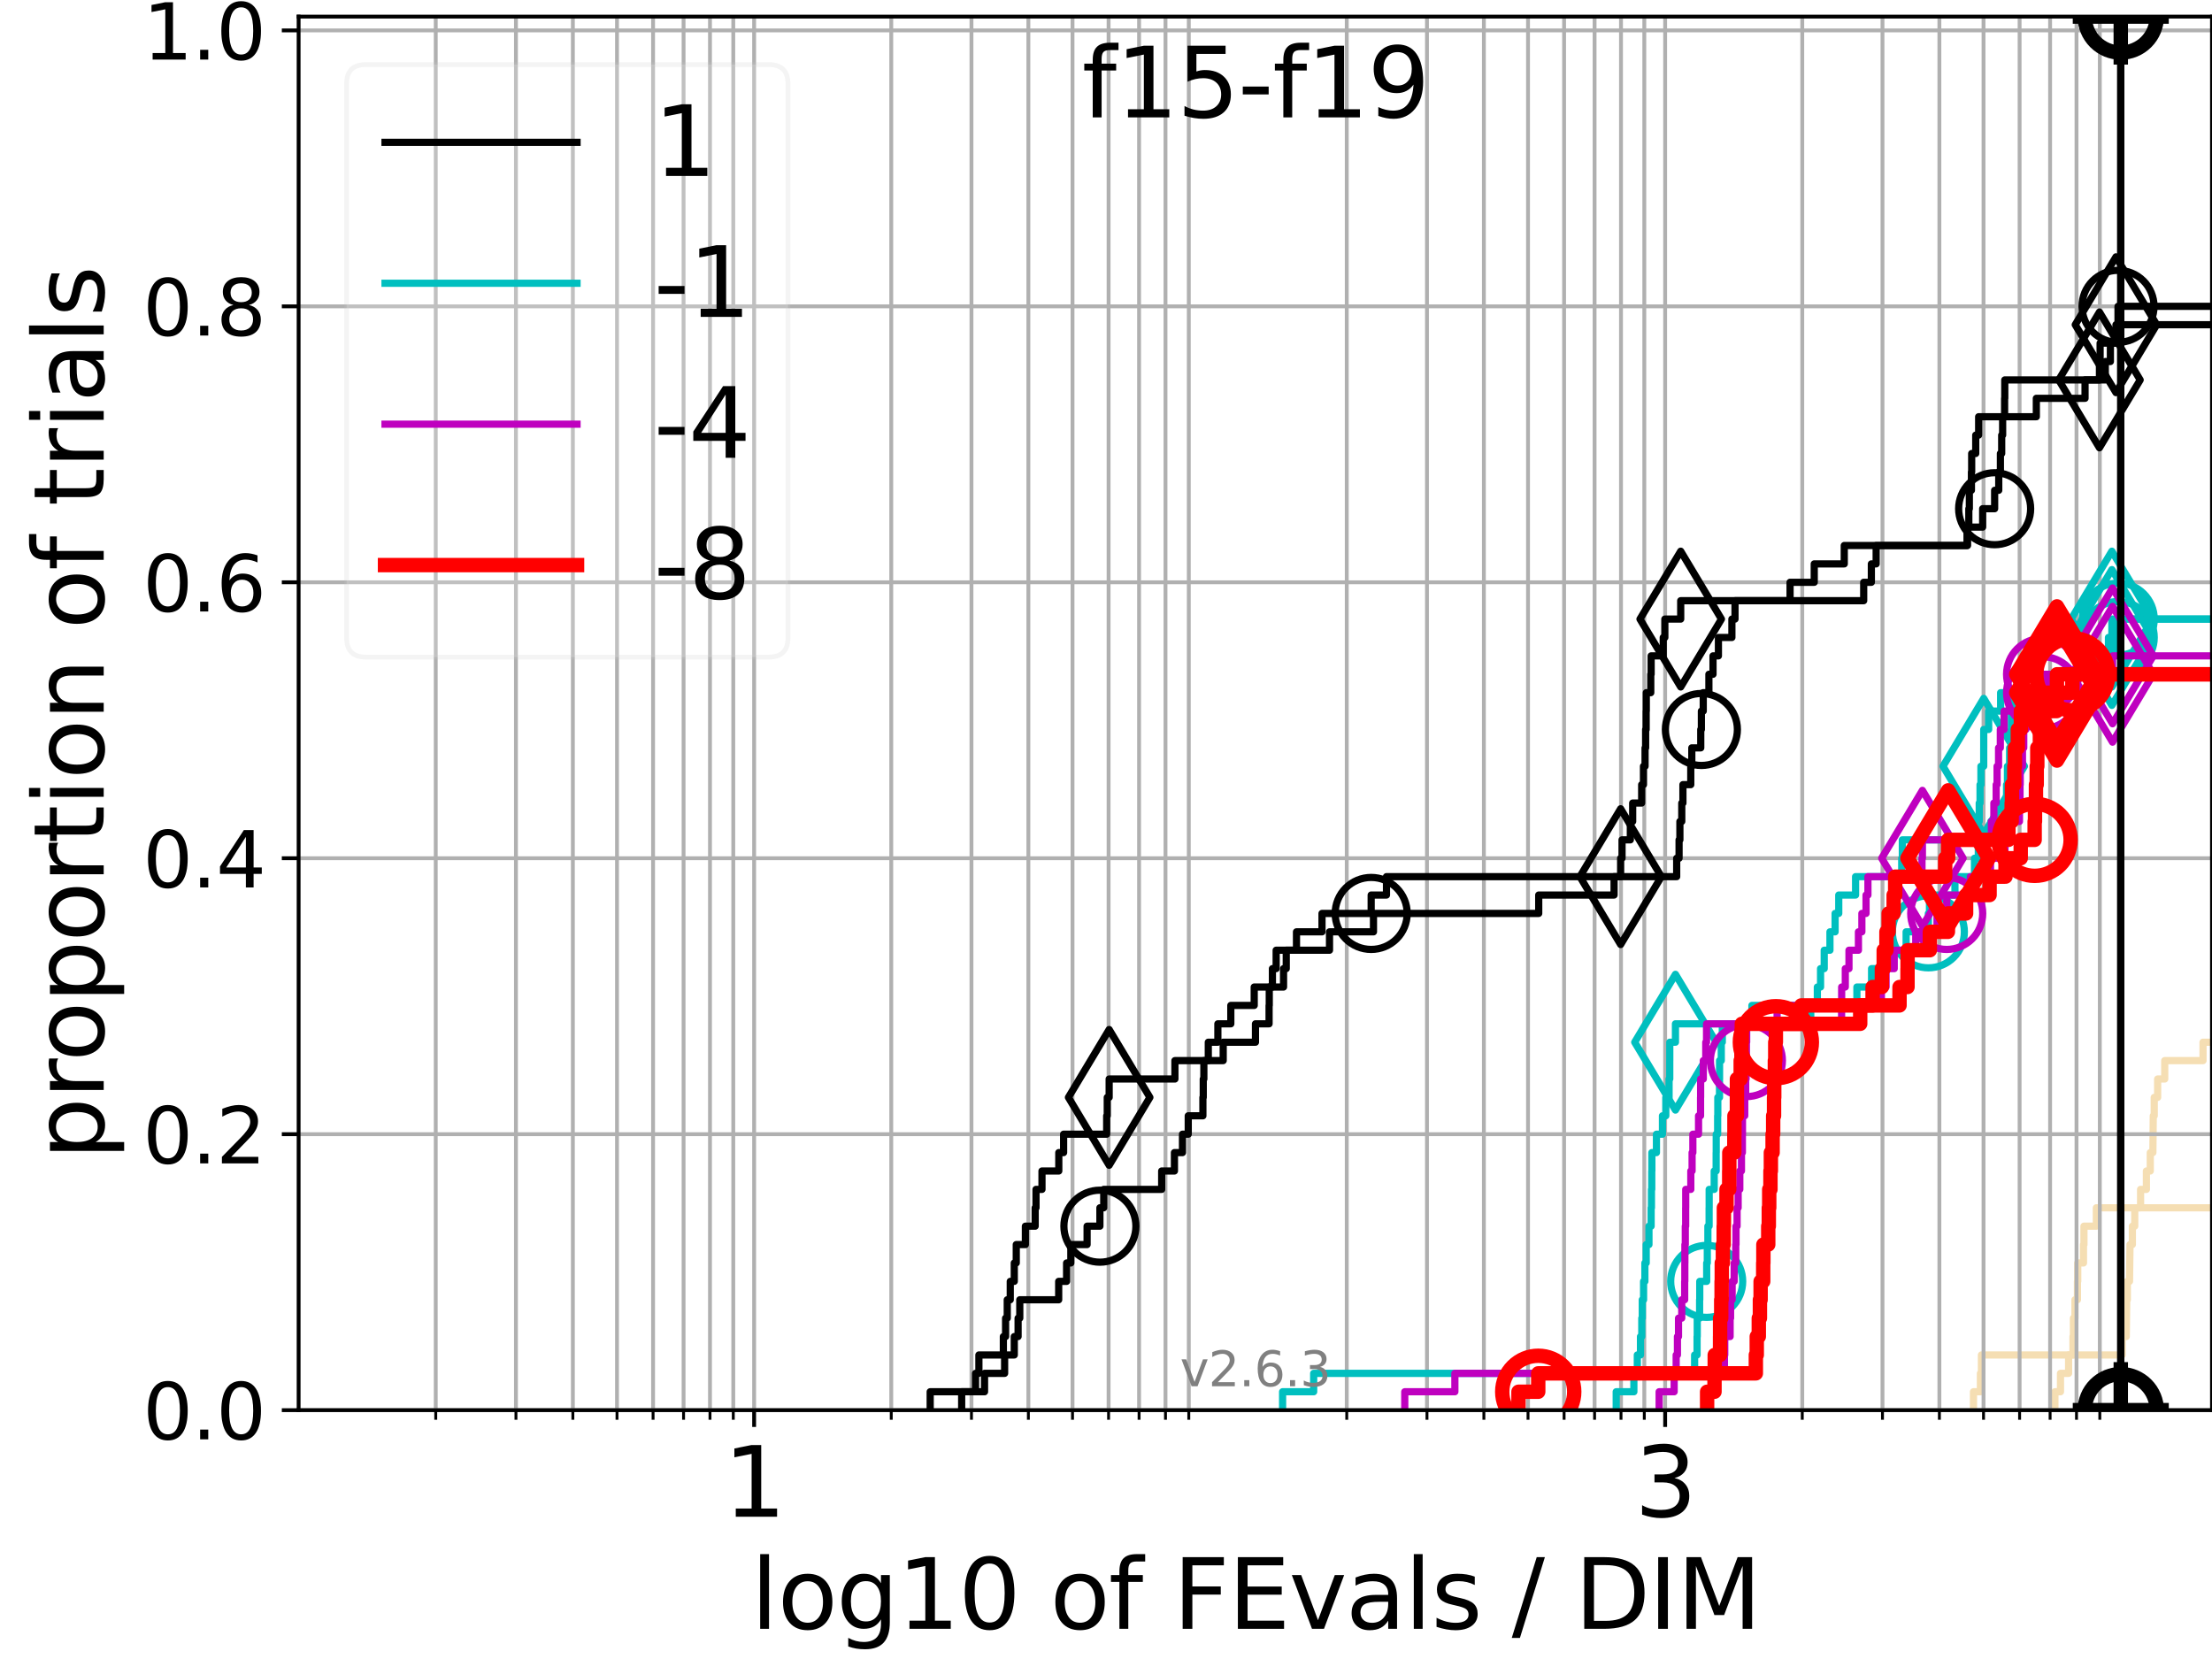 <?xml version="1.0" encoding="utf-8" standalone="no"?>
<!DOCTYPE svg PUBLIC "-//W3C//DTD SVG 1.1//EN"
  "http://www.w3.org/Graphics/SVG/1.1/DTD/svg11.dtd">
<svg xmlns:xlink="http://www.w3.org/1999/xlink" width="460.8pt" height="345.6pt" viewBox="0 0 460.8 345.6" xmlns="http://www.w3.org/2000/svg" version="1.1">
 <defs>
  <style type="text/css">*{stroke-linejoin: round; stroke-linecap: butt}</style>
 </defs>
 <g id="figure_1">
  <g id="patch_1">
   <path d="M 0 345.6 
L 460.8 345.6 
L 460.8 0 
L 0 0 
z
" style="fill: #ffffff"/>
  </g>
  <g id="axes_1">
   <g id="patch_2">
    <path d="M 62.208 293.76 
L 460.8 293.76 
L 460.8 3.456 
L 62.208 3.456 
z
" style="fill: #ffffff"/>
   </g>
   <g id="line2d_1"/>
   <g id="line2d_2"/>
   <g id="line2d_3"/>
   <g id="line2d_4"/>
   <g id="line2d_5">
    <path d="M 411.112 293.76 
L 411.112 289.928 
L 412.557 289.928 
L 412.557 286.095 
L 412.766 286.095 
L 412.766 282.263 
L 442.092 282.263 
L 442.092 278.43 
L 442.942 278.43 
L 443.036 270.766 
L 443.164 270.766 
L 443.164 266.933 
L 443.618 266.933 
L 443.719 259.268 
L 444.211 259.268 
L 444.211 255.436 
L 444.706 255.436 
L 444.706 251.604 
L 445.923 251.604 
L 445.923 247.771 
L 447.135 247.771 
L 447.135 243.939 
L 447.943 243.939 
L 447.943 240.106 
L 448.482 240.106 
L 448.564 232.442 
L 448.765 232.442 
L 448.765 228.609 
L 449.477 228.609 
L 449.477 224.777 
L 450.953 224.777 
L 450.953 220.944 
L 458.93 220.944 
L 458.93 217.112 
L 461.8 217.112 
L 461.8 217.112 
" clip-path="url(#pded74e6bbf)" style="fill: none; stroke: #f5deb3; stroke-width: 1.5; stroke-linecap: square"/>
   </g>
   <g id="line2d_6"/>
   <g id="line2d_7"/>
   <g id="line2d_8"/>
   <g id="line2d_9"/>
   <g id="line2d_10"/>
   <g id="line2d_11"/>
   <g id="line2d_12"/>
   <g id="line2d_13"/>
   <g id="line2d_14"/>
   <g id="line2d_15"/>
   <g id="line2d_16"/>
   <g id="line2d_17">
    <path d="M 428.076 293.76 
L 428.076 289.928 
L 429.235 289.928 
L 429.235 286.095 
L 430.926 286.095 
L 430.926 282.263 
L 431.836 282.263 
L 431.836 278.43 
L 431.934 278.43 
L 431.934 274.598 
L 432.254 274.598 
L 432.254 270.766 
L 432.768 270.766 
L 432.768 266.933 
L 432.832 266.933 
L 432.832 263.101 
L 434.03 263.101 
L 434.03 259.268 
L 434.126 259.268 
L 434.126 255.436 
L 436.71 255.436 
L 436.71 251.604 
L 461.8 251.604 
" clip-path="url(#pded74e6bbf)" style="fill: none; stroke: #f5deb3; stroke-width: 1.5; stroke-linecap: square"/>
   </g>
   <g id="line2d_18"/>
   <g id="line2d_19">
    <path clip-path="url(#pded74e6bbf)" style="fill: none; stroke: #f5deb3; stroke-width: 1.5; stroke-linecap: square"/>
   </g>
   <g id="line2d_20"/>
   <g id="matplotlib.axis_1">
    <g id="xtick_1">
     <g id="line2d_21">
      <path d="M 157.099 293.76 
L 157.099 3.456 
" clip-path="url(#pded74e6bbf)" style="fill: none; stroke: #b0b0b0; stroke-width: 0.8; stroke-linecap: square"/>
     </g>
     <g id="line2d_22">
      <defs>
       <path id="me3ef4a1e28" d="M 0 0 
L 0 3.5 
" style="stroke: #000000; stroke-width: 0.8"/>
      </defs>
      <g>
       <use xlink:href="#me3ef4a1e28" x="157.099" y="293.76" style="stroke: #000000; stroke-width: 0.8"/>
      </g>
     </g>
     <g id="text_1">
      <!-- 1 -->
      <g transform="translate(150.736 315.957) scale(0.2 -0.2)">
       <defs>
        <path id="DejaVuSans-31" d="M 794 531 
L 1825 531 
L 1825 4091 
L 703 3866 
L 703 4441 
L 1819 4666 
L 2450 4666 
L 2450 531 
L 3481 531 
L 3481 0 
L 794 0 
L 794 531 
z
" transform="scale(0.016)"/>
       </defs>
       <use xlink:href="#DejaVuSans-31"/>
      </g>
     </g>
    </g>
    <g id="xtick_2">
     <g id="line2d_23">
      <path d="M 346.88 293.76 
L 346.88 3.456 
" clip-path="url(#pded74e6bbf)" style="fill: none; stroke: #b0b0b0; stroke-width: 0.8; stroke-linecap: square"/>
     </g>
     <g id="line2d_24">
      <g>
       <use xlink:href="#me3ef4a1e28" x="346.88" y="293.76" style="stroke: #000000; stroke-width: 0.8"/>
      </g>
     </g>
     <g id="text_2">
      <!-- 3 -->
      <g transform="translate(340.518 315.957) scale(0.2 -0.2)">
       <defs>
        <path id="DejaVuSans-33" d="M 2597 2516 
Q 3050 2419 3304 2112 
Q 3559 1806 3559 1356 
Q 3559 666 3084 287 
Q 2609 -91 1734 -91 
Q 1441 -91 1130 -33 
Q 819 25 488 141 
L 488 750 
Q 750 597 1062 519 
Q 1375 441 1716 441 
Q 2309 441 2620 675 
Q 2931 909 2931 1356 
Q 2931 1769 2642 2001 
Q 2353 2234 1838 2234 
L 1294 2234 
L 1294 2753 
L 1863 2753 
Q 2328 2753 2575 2939 
Q 2822 3125 2822 3475 
Q 2822 3834 2567 4026 
Q 2313 4219 1838 4219 
Q 1578 4219 1281 4162 
Q 984 4106 628 3988 
L 628 4550 
Q 988 4650 1302 4700 
Q 1616 4750 1894 4750 
Q 2613 4750 3031 4423 
Q 3450 4097 3450 3541 
Q 3450 3153 3228 2886 
Q 3006 2619 2597 2516 
z
" transform="scale(0.016)"/>
       </defs>
       <use xlink:href="#DejaVuSans-33"/>
      </g>
     </g>
    </g>
    <g id="xtick_3">
     <g id="line2d_25">
      <path d="M 90.773 293.76 
L 90.773 3.456 
" clip-path="url(#pded74e6bbf)" style="fill: none; stroke: #b0b0b0; stroke-width: 0.8; stroke-linecap: square"/>
     </g>
     <g id="line2d_26">
      <defs>
       <path id="m04f3d41247" d="M 0 0 
L 0 2 
" style="stroke: #000000; stroke-width: 0.6"/>
      </defs>
      <g>
       <use xlink:href="#m04f3d41247" x="90.773" y="293.76" style="stroke: #000000; stroke-width: 0.6"/>
      </g>
     </g>
    </g>
    <g id="xtick_4">
     <g id="line2d_27">
      <path d="M 107.482 293.76 
L 107.482 3.456 
" clip-path="url(#pded74e6bbf)" style="fill: none; stroke: #b0b0b0; stroke-width: 0.8; stroke-linecap: square"/>
     </g>
     <g id="line2d_28">
      <g>
       <use xlink:href="#m04f3d41247" x="107.482" y="293.76" style="stroke: #000000; stroke-width: 0.6"/>
      </g>
     </g>
    </g>
    <g id="xtick_5">
     <g id="line2d_29">
      <path d="M 119.338 293.76 
L 119.338 3.456 
" clip-path="url(#pded74e6bbf)" style="fill: none; stroke: #b0b0b0; stroke-width: 0.8; stroke-linecap: square"/>
     </g>
     <g id="line2d_30">
      <g>
       <use xlink:href="#m04f3d41247" x="119.338" y="293.76" style="stroke: #000000; stroke-width: 0.6"/>
      </g>
     </g>
    </g>
    <g id="xtick_6">
     <g id="line2d_31">
      <path d="M 128.534 293.76 
L 128.534 3.456 
" clip-path="url(#pded74e6bbf)" style="fill: none; stroke: #b0b0b0; stroke-width: 0.8; stroke-linecap: square"/>
     </g>
     <g id="line2d_32">
      <g>
       <use xlink:href="#m04f3d41247" x="128.534" y="293.76" style="stroke: #000000; stroke-width: 0.6"/>
      </g>
     </g>
    </g>
    <g id="xtick_7">
     <g id="line2d_33">
      <path d="M 136.047 293.76 
L 136.047 3.456 
" clip-path="url(#pded74e6bbf)" style="fill: none; stroke: #b0b0b0; stroke-width: 0.8; stroke-linecap: square"/>
     </g>
     <g id="line2d_34">
      <g>
       <use xlink:href="#m04f3d41247" x="136.047" y="293.76" style="stroke: #000000; stroke-width: 0.6"/>
      </g>
     </g>
    </g>
    <g id="xtick_8">
     <g id="line2d_35">
      <path d="M 142.4 293.76 
L 142.4 3.456 
" clip-path="url(#pded74e6bbf)" style="fill: none; stroke: #b0b0b0; stroke-width: 0.8; stroke-linecap: square"/>
     </g>
     <g id="line2d_36">
      <g>
       <use xlink:href="#m04f3d41247" x="142.4" y="293.76" style="stroke: #000000; stroke-width: 0.6"/>
      </g>
     </g>
    </g>
    <g id="xtick_9">
     <g id="line2d_37">
      <path d="M 147.903 293.76 
L 147.903 3.456 
" clip-path="url(#pded74e6bbf)" style="fill: none; stroke: #b0b0b0; stroke-width: 0.8; stroke-linecap: square"/>
     </g>
     <g id="line2d_38">
      <g>
       <use xlink:href="#m04f3d41247" x="147.903" y="293.76" style="stroke: #000000; stroke-width: 0.6"/>
      </g>
     </g>
    </g>
    <g id="xtick_10">
     <g id="line2d_39">
      <path d="M 152.757 293.76 
L 152.757 3.456 
" clip-path="url(#pded74e6bbf)" style="fill: none; stroke: #b0b0b0; stroke-width: 0.8; stroke-linecap: square"/>
     </g>
     <g id="line2d_40">
      <g>
       <use xlink:href="#m04f3d41247" x="152.757" y="293.76" style="stroke: #000000; stroke-width: 0.6"/>
      </g>
     </g>
    </g>
    <g id="xtick_11">
     <g id="line2d_41">
      <path d="M 185.664 293.76 
L 185.664 3.456 
" clip-path="url(#pded74e6bbf)" style="fill: none; stroke: #b0b0b0; stroke-width: 0.8; stroke-linecap: square"/>
     </g>
     <g id="line2d_42">
      <g>
       <use xlink:href="#m04f3d41247" x="185.664" y="293.76" style="stroke: #000000; stroke-width: 0.6"/>
      </g>
     </g>
    </g>
    <g id="xtick_12">
     <g id="line2d_43">
      <path d="M 202.373 293.76 
L 202.373 3.456 
" clip-path="url(#pded74e6bbf)" style="fill: none; stroke: #b0b0b0; stroke-width: 0.8; stroke-linecap: square"/>
     </g>
     <g id="line2d_44">
      <g>
       <use xlink:href="#m04f3d41247" x="202.373" y="293.76" style="stroke: #000000; stroke-width: 0.6"/>
      </g>
     </g>
    </g>
    <g id="xtick_13">
     <g id="line2d_45">
      <path d="M 214.229 293.76 
L 214.229 3.456 
" clip-path="url(#pded74e6bbf)" style="fill: none; stroke: #b0b0b0; stroke-width: 0.8; stroke-linecap: square"/>
     </g>
     <g id="line2d_46">
      <g>
       <use xlink:href="#m04f3d41247" x="214.229" y="293.76" style="stroke: #000000; stroke-width: 0.6"/>
      </g>
     </g>
    </g>
    <g id="xtick_14">
     <g id="line2d_47">
      <path d="M 223.425 293.76 
L 223.425 3.456 
" clip-path="url(#pded74e6bbf)" style="fill: none; stroke: #b0b0b0; stroke-width: 0.8; stroke-linecap: square"/>
     </g>
     <g id="line2d_48">
      <g>
       <use xlink:href="#m04f3d41247" x="223.425" y="293.76" style="stroke: #000000; stroke-width: 0.6"/>
      </g>
     </g>
    </g>
    <g id="xtick_15">
     <g id="line2d_49">
      <path d="M 230.938 293.76 
L 230.938 3.456 
" clip-path="url(#pded74e6bbf)" style="fill: none; stroke: #b0b0b0; stroke-width: 0.8; stroke-linecap: square"/>
     </g>
     <g id="line2d_50">
      <g>
       <use xlink:href="#m04f3d41247" x="230.938" y="293.76" style="stroke: #000000; stroke-width: 0.6"/>
      </g>
     </g>
    </g>
    <g id="xtick_16">
     <g id="line2d_51">
      <path d="M 237.291 293.76 
L 237.291 3.456 
" clip-path="url(#pded74e6bbf)" style="fill: none; stroke: #b0b0b0; stroke-width: 0.8; stroke-linecap: square"/>
     </g>
     <g id="line2d_52">
      <g>
       <use xlink:href="#m04f3d41247" x="237.291" y="293.76" style="stroke: #000000; stroke-width: 0.6"/>
      </g>
     </g>
    </g>
    <g id="xtick_17">
     <g id="line2d_53">
      <path d="M 242.794 293.76 
L 242.794 3.456 
" clip-path="url(#pded74e6bbf)" style="fill: none; stroke: #b0b0b0; stroke-width: 0.8; stroke-linecap: square"/>
     </g>
     <g id="line2d_54">
      <g>
       <use xlink:href="#m04f3d41247" x="242.794" y="293.76" style="stroke: #000000; stroke-width: 0.6"/>
      </g>
     </g>
    </g>
    <g id="xtick_18">
     <g id="line2d_55">
      <path d="M 247.648 293.76 
L 247.648 3.456 
" clip-path="url(#pded74e6bbf)" style="fill: none; stroke: #b0b0b0; stroke-width: 0.8; stroke-linecap: square"/>
     </g>
     <g id="line2d_56">
      <g>
       <use xlink:href="#m04f3d41247" x="247.648" y="293.76" style="stroke: #000000; stroke-width: 0.6"/>
      </g>
     </g>
    </g>
    <g id="xtick_19">
     <g id="line2d_57">
      <path d="M 280.554 293.76 
L 280.554 3.456 
" clip-path="url(#pded74e6bbf)" style="fill: none; stroke: #b0b0b0; stroke-width: 0.8; stroke-linecap: square"/>
     </g>
     <g id="line2d_58">
      <g>
       <use xlink:href="#m04f3d41247" x="280.554" y="293.76" style="stroke: #000000; stroke-width: 0.6"/>
      </g>
     </g>
    </g>
    <g id="xtick_20">
     <g id="line2d_59">
      <path d="M 297.264 293.76 
L 297.264 3.456 
" clip-path="url(#pded74e6bbf)" style="fill: none; stroke: #b0b0b0; stroke-width: 0.8; stroke-linecap: square"/>
     </g>
     <g id="line2d_60">
      <g>
       <use xlink:href="#m04f3d41247" x="297.264" y="293.76" style="stroke: #000000; stroke-width: 0.6"/>
      </g>
     </g>
    </g>
    <g id="xtick_21">
     <g id="line2d_61">
      <path d="M 309.119 293.76 
L 309.119 3.456 
" clip-path="url(#pded74e6bbf)" style="fill: none; stroke: #b0b0b0; stroke-width: 0.8; stroke-linecap: square"/>
     </g>
     <g id="line2d_62">
      <g>
       <use xlink:href="#m04f3d41247" x="309.119" y="293.76" style="stroke: #000000; stroke-width: 0.6"/>
      </g>
     </g>
    </g>
    <g id="xtick_22">
     <g id="line2d_63">
      <path d="M 318.315 293.76 
L 318.315 3.456 
" clip-path="url(#pded74e6bbf)" style="fill: none; stroke: #b0b0b0; stroke-width: 0.8; stroke-linecap: square"/>
     </g>
     <g id="line2d_64">
      <g>
       <use xlink:href="#m04f3d41247" x="318.315" y="293.76" style="stroke: #000000; stroke-width: 0.6"/>
      </g>
     </g>
    </g>
    <g id="xtick_23">
     <g id="line2d_65">
      <path d="M 325.829 293.76 
L 325.829 3.456 
" clip-path="url(#pded74e6bbf)" style="fill: none; stroke: #b0b0b0; stroke-width: 0.8; stroke-linecap: square"/>
     </g>
     <g id="line2d_66">
      <g>
       <use xlink:href="#m04f3d41247" x="325.829" y="293.76" style="stroke: #000000; stroke-width: 0.6"/>
      </g>
     </g>
    </g>
    <g id="xtick_24">
     <g id="line2d_67">
      <path d="M 332.181 293.76 
L 332.181 3.456 
" clip-path="url(#pded74e6bbf)" style="fill: none; stroke: #b0b0b0; stroke-width: 0.8; stroke-linecap: square"/>
     </g>
     <g id="line2d_68">
      <g>
       <use xlink:href="#m04f3d41247" x="332.181" y="293.76" style="stroke: #000000; stroke-width: 0.6"/>
      </g>
     </g>
    </g>
    <g id="xtick_25">
     <g id="line2d_69">
      <path d="M 337.684 293.76 
L 337.684 3.456 
" clip-path="url(#pded74e6bbf)" style="fill: none; stroke: #b0b0b0; stroke-width: 0.8; stroke-linecap: square"/>
     </g>
     <g id="line2d_70">
      <g>
       <use xlink:href="#m04f3d41247" x="337.684" y="293.76" style="stroke: #000000; stroke-width: 0.6"/>
      </g>
     </g>
    </g>
    <g id="xtick_26">
     <g id="line2d_71">
      <path d="M 342.538 293.76 
L 342.538 3.456 
" clip-path="url(#pded74e6bbf)" style="fill: none; stroke: #b0b0b0; stroke-width: 0.8; stroke-linecap: square"/>
     </g>
     <g id="line2d_72">
      <g>
       <use xlink:href="#m04f3d41247" x="342.538" y="293.76" style="stroke: #000000; stroke-width: 0.6"/>
      </g>
     </g>
    </g>
    <g id="xtick_27">
     <g id="line2d_73">
      <path d="M 375.445 293.76 
L 375.445 3.456 
" clip-path="url(#pded74e6bbf)" style="fill: none; stroke: #b0b0b0; stroke-width: 0.8; stroke-linecap: square"/>
     </g>
     <g id="line2d_74">
      <g>
       <use xlink:href="#m04f3d41247" x="375.445" y="293.76" style="stroke: #000000; stroke-width: 0.6"/>
      </g>
     </g>
    </g>
    <g id="xtick_28">
     <g id="line2d_75">
      <path d="M 392.155 293.76 
L 392.155 3.456 
" clip-path="url(#pded74e6bbf)" style="fill: none; stroke: #b0b0b0; stroke-width: 0.8; stroke-linecap: square"/>
     </g>
     <g id="line2d_76">
      <g>
       <use xlink:href="#m04f3d41247" x="392.155" y="293.76" style="stroke: #000000; stroke-width: 0.6"/>
      </g>
     </g>
    </g>
    <g id="xtick_29">
     <g id="line2d_77">
      <path d="M 404.01 293.76 
L 404.01 3.456 
" clip-path="url(#pded74e6bbf)" style="fill: none; stroke: #b0b0b0; stroke-width: 0.8; stroke-linecap: square"/>
     </g>
     <g id="line2d_78">
      <g>
       <use xlink:href="#m04f3d41247" x="404.01" y="293.76" style="stroke: #000000; stroke-width: 0.6"/>
      </g>
     </g>
    </g>
    <g id="xtick_30">
     <g id="line2d_79">
      <path d="M 413.206 293.76 
L 413.206 3.456 
" clip-path="url(#pded74e6bbf)" style="fill: none; stroke: #b0b0b0; stroke-width: 0.8; stroke-linecap: square"/>
     </g>
     <g id="line2d_80">
      <g>
       <use xlink:href="#m04f3d41247" x="413.206" y="293.76" style="stroke: #000000; stroke-width: 0.6"/>
      </g>
     </g>
    </g>
    <g id="xtick_31">
     <g id="line2d_81">
      <path d="M 420.72 293.76 
L 420.72 3.456 
" clip-path="url(#pded74e6bbf)" style="fill: none; stroke: #b0b0b0; stroke-width: 0.8; stroke-linecap: square"/>
     </g>
     <g id="line2d_82">
      <g>
       <use xlink:href="#m04f3d41247" x="420.72" y="293.76" style="stroke: #000000; stroke-width: 0.6"/>
      </g>
     </g>
    </g>
    <g id="xtick_32">
     <g id="line2d_83">
      <path d="M 427.072 293.76 
L 427.072 3.456 
" clip-path="url(#pded74e6bbf)" style="fill: none; stroke: #b0b0b0; stroke-width: 0.8; stroke-linecap: square"/>
     </g>
     <g id="line2d_84">
      <g>
       <use xlink:href="#m04f3d41247" x="427.072" y="293.76" style="stroke: #000000; stroke-width: 0.6"/>
      </g>
     </g>
    </g>
    <g id="xtick_33">
     <g id="line2d_85">
      <path d="M 432.575 293.76 
L 432.575 3.456 
" clip-path="url(#pded74e6bbf)" style="fill: none; stroke: #b0b0b0; stroke-width: 0.8; stroke-linecap: square"/>
     </g>
     <g id="line2d_86">
      <g>
       <use xlink:href="#m04f3d41247" x="432.575" y="293.76" style="stroke: #000000; stroke-width: 0.6"/>
      </g>
     </g>
    </g>
    <g id="xtick_34">
     <g id="line2d_87">
      <path d="M 437.429 293.76 
L 437.429 3.456 
" clip-path="url(#pded74e6bbf)" style="fill: none; stroke: #b0b0b0; stroke-width: 0.8; stroke-linecap: square"/>
     </g>
     <g id="line2d_88">
      <g>
       <use xlink:href="#m04f3d41247" x="437.429" y="293.76" style="stroke: #000000; stroke-width: 0.6"/>
      </g>
     </g>
    </g>
    <g id="text_3">
     <!-- log10 of FEvals / DIM -->
     <g transform="translate(156.431 339.313) scale(0.2 -0.2)">
      <defs>
       <path id="DejaVuSans-6c" d="M 603 4863 
L 1178 4863 
L 1178 0 
L 603 0 
L 603 4863 
z
" transform="scale(0.016)"/>
       <path id="DejaVuSans-6f" d="M 1959 3097 
Q 1497 3097 1228 2736 
Q 959 2375 959 1747 
Q 959 1119 1226 758 
Q 1494 397 1959 397 
Q 2419 397 2687 759 
Q 2956 1122 2956 1747 
Q 2956 2369 2687 2733 
Q 2419 3097 1959 3097 
z
M 1959 3584 
Q 2709 3584 3137 3096 
Q 3566 2609 3566 1747 
Q 3566 888 3137 398 
Q 2709 -91 1959 -91 
Q 1206 -91 779 398 
Q 353 888 353 1747 
Q 353 2609 779 3096 
Q 1206 3584 1959 3584 
z
" transform="scale(0.016)"/>
       <path id="DejaVuSans-67" d="M 2906 1791 
Q 2906 2416 2648 2759 
Q 2391 3103 1925 3103 
Q 1463 3103 1205 2759 
Q 947 2416 947 1791 
Q 947 1169 1205 825 
Q 1463 481 1925 481 
Q 2391 481 2648 825 
Q 2906 1169 2906 1791 
z
M 3481 434 
Q 3481 -459 3084 -895 
Q 2688 -1331 1869 -1331 
Q 1566 -1331 1297 -1286 
Q 1028 -1241 775 -1147 
L 775 -588 
Q 1028 -725 1275 -790 
Q 1522 -856 1778 -856 
Q 2344 -856 2625 -561 
Q 2906 -266 2906 331 
L 2906 616 
Q 2728 306 2450 153 
Q 2172 0 1784 0 
Q 1141 0 747 490 
Q 353 981 353 1791 
Q 353 2603 747 3093 
Q 1141 3584 1784 3584 
Q 2172 3584 2450 3431 
Q 2728 3278 2906 2969 
L 2906 3500 
L 3481 3500 
L 3481 434 
z
" transform="scale(0.016)"/>
       <path id="DejaVuSans-30" d="M 2034 4250 
Q 1547 4250 1301 3770 
Q 1056 3291 1056 2328 
Q 1056 1369 1301 889 
Q 1547 409 2034 409 
Q 2525 409 2770 889 
Q 3016 1369 3016 2328 
Q 3016 3291 2770 3770 
Q 2525 4250 2034 4250 
z
M 2034 4750 
Q 2819 4750 3233 4129 
Q 3647 3509 3647 2328 
Q 3647 1150 3233 529 
Q 2819 -91 2034 -91 
Q 1250 -91 836 529 
Q 422 1150 422 2328 
Q 422 3509 836 4129 
Q 1250 4750 2034 4750 
z
" transform="scale(0.016)"/>
       <path id="DejaVuSans-20" transform="scale(0.016)"/>
       <path id="DejaVuSans-66" d="M 2375 4863 
L 2375 4384 
L 1825 4384 
Q 1516 4384 1395 4259 
Q 1275 4134 1275 3809 
L 1275 3500 
L 2222 3500 
L 2222 3053 
L 1275 3053 
L 1275 0 
L 697 0 
L 697 3053 
L 147 3053 
L 147 3500 
L 697 3500 
L 697 3744 
Q 697 4328 969 4595 
Q 1241 4863 1831 4863 
L 2375 4863 
z
" transform="scale(0.016)"/>
       <path id="DejaVuSans-46" d="M 628 4666 
L 3309 4666 
L 3309 4134 
L 1259 4134 
L 1259 2759 
L 3109 2759 
L 3109 2228 
L 1259 2228 
L 1259 0 
L 628 0 
L 628 4666 
z
" transform="scale(0.016)"/>
       <path id="DejaVuSans-45" d="M 628 4666 
L 3578 4666 
L 3578 4134 
L 1259 4134 
L 1259 2753 
L 3481 2753 
L 3481 2222 
L 1259 2222 
L 1259 531 
L 3634 531 
L 3634 0 
L 628 0 
L 628 4666 
z
" transform="scale(0.016)"/>
       <path id="DejaVuSans-76" d="M 191 3500 
L 800 3500 
L 1894 563 
L 2988 3500 
L 3597 3500 
L 2284 0 
L 1503 0 
L 191 3500 
z
" transform="scale(0.016)"/>
       <path id="DejaVuSans-61" d="M 2194 1759 
Q 1497 1759 1228 1600 
Q 959 1441 959 1056 
Q 959 750 1161 570 
Q 1363 391 1709 391 
Q 2188 391 2477 730 
Q 2766 1069 2766 1631 
L 2766 1759 
L 2194 1759 
z
M 3341 1997 
L 3341 0 
L 2766 0 
L 2766 531 
Q 2569 213 2275 61 
Q 1981 -91 1556 -91 
Q 1019 -91 701 211 
Q 384 513 384 1019 
Q 384 1609 779 1909 
Q 1175 2209 1959 2209 
L 2766 2209 
L 2766 2266 
Q 2766 2663 2505 2880 
Q 2244 3097 1772 3097 
Q 1472 3097 1187 3025 
Q 903 2953 641 2809 
L 641 3341 
Q 956 3463 1253 3523 
Q 1550 3584 1831 3584 
Q 2591 3584 2966 3190 
Q 3341 2797 3341 1997 
z
" transform="scale(0.016)"/>
       <path id="DejaVuSans-73" d="M 2834 3397 
L 2834 2853 
Q 2591 2978 2328 3040 
Q 2066 3103 1784 3103 
Q 1356 3103 1142 2972 
Q 928 2841 928 2578 
Q 928 2378 1081 2264 
Q 1234 2150 1697 2047 
L 1894 2003 
Q 2506 1872 2764 1633 
Q 3022 1394 3022 966 
Q 3022 478 2636 193 
Q 2250 -91 1575 -91 
Q 1294 -91 989 -36 
Q 684 19 347 128 
L 347 722 
Q 666 556 975 473 
Q 1284 391 1588 391 
Q 1994 391 2212 530 
Q 2431 669 2431 922 
Q 2431 1156 2273 1281 
Q 2116 1406 1581 1522 
L 1381 1569 
Q 847 1681 609 1914 
Q 372 2147 372 2553 
Q 372 3047 722 3315 
Q 1072 3584 1716 3584 
Q 2034 3584 2315 3537 
Q 2597 3491 2834 3397 
z
" transform="scale(0.016)"/>
       <path id="DejaVuSans-2f" d="M 1625 4666 
L 2156 4666 
L 531 -594 
L 0 -594 
L 1625 4666 
z
" transform="scale(0.016)"/>
       <path id="DejaVuSans-44" d="M 1259 4147 
L 1259 519 
L 2022 519 
Q 2988 519 3436 956 
Q 3884 1394 3884 2338 
Q 3884 3275 3436 3711 
Q 2988 4147 2022 4147 
L 1259 4147 
z
M 628 4666 
L 1925 4666 
Q 3281 4666 3915 4102 
Q 4550 3538 4550 2338 
Q 4550 1131 3912 565 
Q 3275 0 1925 0 
L 628 0 
L 628 4666 
z
" transform="scale(0.016)"/>
       <path id="DejaVuSans-49" d="M 628 4666 
L 1259 4666 
L 1259 0 
L 628 0 
L 628 4666 
z
" transform="scale(0.016)"/>
       <path id="DejaVuSans-4d" d="M 628 4666 
L 1569 4666 
L 2759 1491 
L 3956 4666 
L 4897 4666 
L 4897 0 
L 4281 0 
L 4281 4097 
L 3078 897 
L 2444 897 
L 1241 4097 
L 1241 0 
L 628 0 
L 628 4666 
z
" transform="scale(0.016)"/>
      </defs>
      <use xlink:href="#DejaVuSans-6c"/>
      <use xlink:href="#DejaVuSans-6f" x="27.783"/>
      <use xlink:href="#DejaVuSans-67" x="88.965"/>
      <use xlink:href="#DejaVuSans-31" x="152.441"/>
      <use xlink:href="#DejaVuSans-30" x="216.064"/>
      <use xlink:href="#DejaVuSans-20" x="279.688"/>
      <use xlink:href="#DejaVuSans-6f" x="311.475"/>
      <use xlink:href="#DejaVuSans-66" x="372.656"/>
      <use xlink:href="#DejaVuSans-20" x="407.861"/>
      <use xlink:href="#DejaVuSans-46" x="439.648"/>
      <use xlink:href="#DejaVuSans-45" x="497.168"/>
      <use xlink:href="#DejaVuSans-76" x="560.352"/>
      <use xlink:href="#DejaVuSans-61" x="619.531"/>
      <use xlink:href="#DejaVuSans-6c" x="680.811"/>
      <use xlink:href="#DejaVuSans-73" x="708.594"/>
      <use xlink:href="#DejaVuSans-20" x="760.693"/>
      <use xlink:href="#DejaVuSans-2f" x="792.48"/>
      <use xlink:href="#DejaVuSans-20" x="826.172"/>
      <use xlink:href="#DejaVuSans-44" x="857.959"/>
      <use xlink:href="#DejaVuSans-49" x="934.961"/>
      <use xlink:href="#DejaVuSans-4d" x="964.453"/>
     </g>
    </g>
   </g>
   <g id="matplotlib.axis_2">
    <g id="ytick_1">
     <g id="line2d_89">
      <path d="M 62.208 293.76 
L 460.8 293.76 
" clip-path="url(#pded74e6bbf)" style="fill: none; stroke: #b0b0b0; stroke-width: 0.8; stroke-linecap: square"/>
     </g>
     <g id="line2d_90">
      <defs>
       <path id="md00358eef9" d="M 0 0 
L -3.5 0 
" style="stroke: #000000; stroke-width: 0.8"/>
      </defs>
      <g>
       <use xlink:href="#md00358eef9" x="62.208" y="293.76" style="stroke: #000000; stroke-width: 0.8"/>
      </g>
     </g>
     <g id="text_4">
      <!-- 0.0 -->
      <g transform="translate(29.763 299.839) scale(0.16 -0.16)">
       <defs>
        <path id="DejaVuSans-2e" d="M 684 794 
L 1344 794 
L 1344 0 
L 684 0 
L 684 794 
z
" transform="scale(0.016)"/>
       </defs>
       <use xlink:href="#DejaVuSans-30"/>
       <use xlink:href="#DejaVuSans-2e" x="63.623"/>
       <use xlink:href="#DejaVuSans-30" x="95.41"/>
      </g>
     </g>
    </g>
    <g id="ytick_2">
     <g id="line2d_91">
      <path d="M 62.208 236.274 
L 460.8 236.274 
" clip-path="url(#pded74e6bbf)" style="fill: none; stroke: #b0b0b0; stroke-width: 0.8; stroke-linecap: square"/>
     </g>
     <g id="line2d_92">
      <g>
       <use xlink:href="#md00358eef9" x="62.208" y="236.274" style="stroke: #000000; stroke-width: 0.8"/>
      </g>
     </g>
     <g id="text_5">
      <!-- 0.2 -->
      <g transform="translate(29.763 242.353) scale(0.16 -0.16)">
       <defs>
        <path id="DejaVuSans-32" d="M 1228 531 
L 3431 531 
L 3431 0 
L 469 0 
L 469 531 
Q 828 903 1448 1529 
Q 2069 2156 2228 2338 
Q 2531 2678 2651 2914 
Q 2772 3150 2772 3378 
Q 2772 3750 2511 3984 
Q 2250 4219 1831 4219 
Q 1534 4219 1204 4116 
Q 875 4013 500 3803 
L 500 4441 
Q 881 4594 1212 4672 
Q 1544 4750 1819 4750 
Q 2544 4750 2975 4387 
Q 3406 4025 3406 3419 
Q 3406 3131 3298 2873 
Q 3191 2616 2906 2266 
Q 2828 2175 2409 1742 
Q 1991 1309 1228 531 
z
" transform="scale(0.016)"/>
       </defs>
       <use xlink:href="#DejaVuSans-30"/>
       <use xlink:href="#DejaVuSans-2e" x="63.623"/>
       <use xlink:href="#DejaVuSans-32" x="95.41"/>
      </g>
     </g>
    </g>
    <g id="ytick_3">
     <g id="line2d_93">
      <path d="M 62.208 178.788 
L 460.8 178.788 
" clip-path="url(#pded74e6bbf)" style="fill: none; stroke: #b0b0b0; stroke-width: 0.8; stroke-linecap: square"/>
     </g>
     <g id="line2d_94">
      <g>
       <use xlink:href="#md00358eef9" x="62.208" y="178.788" style="stroke: #000000; stroke-width: 0.8"/>
      </g>
     </g>
     <g id="text_6">
      <!-- 0.4 -->
      <g transform="translate(29.763 184.867) scale(0.16 -0.16)">
       <defs>
        <path id="DejaVuSans-34" d="M 2419 4116 
L 825 1625 
L 2419 1625 
L 2419 4116 
z
M 2253 4666 
L 3047 4666 
L 3047 1625 
L 3713 1625 
L 3713 1100 
L 3047 1100 
L 3047 0 
L 2419 0 
L 2419 1100 
L 313 1100 
L 313 1709 
L 2253 4666 
z
" transform="scale(0.016)"/>
       </defs>
       <use xlink:href="#DejaVuSans-30"/>
       <use xlink:href="#DejaVuSans-2e" x="63.623"/>
       <use xlink:href="#DejaVuSans-34" x="95.41"/>
      </g>
     </g>
    </g>
    <g id="ytick_4">
     <g id="line2d_95">
      <path d="M 62.208 121.302 
L 460.8 121.302 
" clip-path="url(#pded74e6bbf)" style="fill: none; stroke: #b0b0b0; stroke-width: 0.8; stroke-linecap: square"/>
     </g>
     <g id="line2d_96">
      <g>
       <use xlink:href="#md00358eef9" x="62.208" y="121.302" style="stroke: #000000; stroke-width: 0.8"/>
      </g>
     </g>
     <g id="text_7">
      <!-- 0.6 -->
      <g transform="translate(29.763 127.381) scale(0.16 -0.16)">
       <defs>
        <path id="DejaVuSans-36" d="M 2113 2584 
Q 1688 2584 1439 2293 
Q 1191 2003 1191 1497 
Q 1191 994 1439 701 
Q 1688 409 2113 409 
Q 2538 409 2786 701 
Q 3034 994 3034 1497 
Q 3034 2003 2786 2293 
Q 2538 2584 2113 2584 
z
M 3366 4563 
L 3366 3988 
Q 3128 4100 2886 4159 
Q 2644 4219 2406 4219 
Q 1781 4219 1451 3797 
Q 1122 3375 1075 2522 
Q 1259 2794 1537 2939 
Q 1816 3084 2150 3084 
Q 2853 3084 3261 2657 
Q 3669 2231 3669 1497 
Q 3669 778 3244 343 
Q 2819 -91 2113 -91 
Q 1303 -91 875 529 
Q 447 1150 447 2328 
Q 447 3434 972 4092 
Q 1497 4750 2381 4750 
Q 2619 4750 2861 4703 
Q 3103 4656 3366 4563 
z
" transform="scale(0.016)"/>
       </defs>
       <use xlink:href="#DejaVuSans-30"/>
       <use xlink:href="#DejaVuSans-2e" x="63.623"/>
       <use xlink:href="#DejaVuSans-36" x="95.41"/>
      </g>
     </g>
    </g>
    <g id="ytick_5">
     <g id="line2d_97">
      <path d="M 62.208 63.816 
L 460.8 63.816 
" clip-path="url(#pded74e6bbf)" style="fill: none; stroke: #b0b0b0; stroke-width: 0.8; stroke-linecap: square"/>
     </g>
     <g id="line2d_98">
      <g>
       <use xlink:href="#md00358eef9" x="62.208" y="63.816" style="stroke: #000000; stroke-width: 0.8"/>
      </g>
     </g>
     <g id="text_8">
      <!-- 0.8 -->
      <g transform="translate(29.763 69.895) scale(0.16 -0.16)">
       <defs>
        <path id="DejaVuSans-38" d="M 2034 2216 
Q 1584 2216 1326 1975 
Q 1069 1734 1069 1313 
Q 1069 891 1326 650 
Q 1584 409 2034 409 
Q 2484 409 2743 651 
Q 3003 894 3003 1313 
Q 3003 1734 2745 1975 
Q 2488 2216 2034 2216 
z
M 1403 2484 
Q 997 2584 770 2862 
Q 544 3141 544 3541 
Q 544 4100 942 4425 
Q 1341 4750 2034 4750 
Q 2731 4750 3128 4425 
Q 3525 4100 3525 3541 
Q 3525 3141 3298 2862 
Q 3072 2584 2669 2484 
Q 3125 2378 3379 2068 
Q 3634 1759 3634 1313 
Q 3634 634 3220 271 
Q 2806 -91 2034 -91 
Q 1263 -91 848 271 
Q 434 634 434 1313 
Q 434 1759 690 2068 
Q 947 2378 1403 2484 
z
M 1172 3481 
Q 1172 3119 1398 2916 
Q 1625 2713 2034 2713 
Q 2441 2713 2670 2916 
Q 2900 3119 2900 3481 
Q 2900 3844 2670 4047 
Q 2441 4250 2034 4250 
Q 1625 4250 1398 4047 
Q 1172 3844 1172 3481 
z
" transform="scale(0.016)"/>
       </defs>
       <use xlink:href="#DejaVuSans-30"/>
       <use xlink:href="#DejaVuSans-2e" x="63.623"/>
       <use xlink:href="#DejaVuSans-38" x="95.41"/>
      </g>
     </g>
    </g>
    <g id="ytick_6">
     <g id="line2d_99">
      <path d="M 62.208 6.33 
L 460.8 6.33 
" clip-path="url(#pded74e6bbf)" style="fill: none; stroke: #b0b0b0; stroke-width: 0.8; stroke-linecap: square"/>
     </g>
     <g id="line2d_100">
      <g>
       <use xlink:href="#md00358eef9" x="62.208" y="6.33" style="stroke: #000000; stroke-width: 0.8"/>
      </g>
     </g>
     <g id="text_9">
      <!-- 1.0 -->
      <g transform="translate(29.763 12.409) scale(0.16 -0.16)">
       <use xlink:href="#DejaVuSans-31"/>
       <use xlink:href="#DejaVuSans-2e" x="63.623"/>
       <use xlink:href="#DejaVuSans-30" x="95.41"/>
      </g>
     </g>
    </g>
    <g id="text_10">
     <!-- proportion of trials -->
     <g transform="translate(21.604 241.614) rotate(-90) scale(0.2 -0.2)">
      <defs>
       <path id="DejaVuSans-70" d="M 1159 525 
L 1159 -1331 
L 581 -1331 
L 581 3500 
L 1159 3500 
L 1159 2969 
Q 1341 3281 1617 3432 
Q 1894 3584 2278 3584 
Q 2916 3584 3314 3078 
Q 3713 2572 3713 1747 
Q 3713 922 3314 415 
Q 2916 -91 2278 -91 
Q 1894 -91 1617 61 
Q 1341 213 1159 525 
z
M 3116 1747 
Q 3116 2381 2855 2742 
Q 2594 3103 2138 3103 
Q 1681 3103 1420 2742 
Q 1159 2381 1159 1747 
Q 1159 1113 1420 752 
Q 1681 391 2138 391 
Q 2594 391 2855 752 
Q 3116 1113 3116 1747 
z
" transform="scale(0.016)"/>
       <path id="DejaVuSans-72" d="M 2631 2963 
Q 2534 3019 2420 3045 
Q 2306 3072 2169 3072 
Q 1681 3072 1420 2755 
Q 1159 2438 1159 1844 
L 1159 0 
L 581 0 
L 581 3500 
L 1159 3500 
L 1159 2956 
Q 1341 3275 1631 3429 
Q 1922 3584 2338 3584 
Q 2397 3584 2469 3576 
Q 2541 3569 2628 3553 
L 2631 2963 
z
" transform="scale(0.016)"/>
       <path id="DejaVuSans-74" d="M 1172 4494 
L 1172 3500 
L 2356 3500 
L 2356 3053 
L 1172 3053 
L 1172 1153 
Q 1172 725 1289 603 
Q 1406 481 1766 481 
L 2356 481 
L 2356 0 
L 1766 0 
Q 1100 0 847 248 
Q 594 497 594 1153 
L 594 3053 
L 172 3053 
L 172 3500 
L 594 3500 
L 594 4494 
L 1172 4494 
z
" transform="scale(0.016)"/>
       <path id="DejaVuSans-69" d="M 603 3500 
L 1178 3500 
L 1178 0 
L 603 0 
L 603 3500 
z
M 603 4863 
L 1178 4863 
L 1178 4134 
L 603 4134 
L 603 4863 
z
" transform="scale(0.016)"/>
       <path id="DejaVuSans-6e" d="M 3513 2113 
L 3513 0 
L 2938 0 
L 2938 2094 
Q 2938 2591 2744 2837 
Q 2550 3084 2163 3084 
Q 1697 3084 1428 2787 
Q 1159 2491 1159 1978 
L 1159 0 
L 581 0 
L 581 3500 
L 1159 3500 
L 1159 2956 
Q 1366 3272 1645 3428 
Q 1925 3584 2291 3584 
Q 2894 3584 3203 3211 
Q 3513 2838 3513 2113 
z
" transform="scale(0.016)"/>
      </defs>
      <use xlink:href="#DejaVuSans-70"/>
      <use xlink:href="#DejaVuSans-72" x="63.477"/>
      <use xlink:href="#DejaVuSans-6f" x="102.34"/>
      <use xlink:href="#DejaVuSans-70" x="163.521"/>
      <use xlink:href="#DejaVuSans-6f" x="226.998"/>
      <use xlink:href="#DejaVuSans-72" x="288.18"/>
      <use xlink:href="#DejaVuSans-74" x="329.293"/>
      <use xlink:href="#DejaVuSans-69" x="368.502"/>
      <use xlink:href="#DejaVuSans-6f" x="396.285"/>
      <use xlink:href="#DejaVuSans-6e" x="457.467"/>
      <use xlink:href="#DejaVuSans-20" x="520.846"/>
      <use xlink:href="#DejaVuSans-6f" x="552.633"/>
      <use xlink:href="#DejaVuSans-66" x="613.814"/>
      <use xlink:href="#DejaVuSans-20" x="649.02"/>
      <use xlink:href="#DejaVuSans-74" x="680.807"/>
      <use xlink:href="#DejaVuSans-72" x="720.016"/>
      <use xlink:href="#DejaVuSans-69" x="761.129"/>
      <use xlink:href="#DejaVuSans-61" x="788.912"/>
      <use xlink:href="#DejaVuSans-6c" x="850.191"/>
      <use xlink:href="#DejaVuSans-73" x="877.975"/>
     </g>
    </g>
   </g>
   <g id="line2d_101">
    <path d="M 200.332 293.76 
L 200.332 289.928 
L 203.223 289.928 
L 203.223 286.095 
L 203.923 286.095 
L 203.923 282.263 
L 209.019 282.263 
L 209.019 278.43 
L 209.484 278.43 
L 209.484 274.598 
L 209.829 274.598 
L 209.829 270.766 
L 210.455 270.766 
L 210.455 266.933 
L 211.293 266.933 
L 211.293 263.101 
L 211.706 263.101 
L 211.706 259.268 
L 213.606 259.268 
L 213.606 255.436 
L 215.646 255.436 
L 215.646 251.604 
L 215.82 251.604 
L 215.82 247.771 
L 217.065 247.771 
L 217.065 243.939 
L 220.567 243.939 
L 220.567 240.106 
L 221.57 240.106 
L 221.57 236.274 
L 230.541 236.274 
L 230.541 232.442 
L 230.662 232.442 
L 230.662 228.609 
L 231.058 228.609 
L 231.058 224.777 
L 244.755 224.777 
L 244.755 220.944 
L 254.816 220.944 
L 254.816 217.112 
L 261.538 217.112 
L 261.538 213.28 
L 264.372 213.28 
L 264.372 209.447 
L 264.41 209.447 
L 264.41 205.615 
L 265.068 205.615 
L 265.068 201.782 
L 265.848 201.782 
L 265.848 197.95 
L 276.961 197.95 
L 276.961 194.118 
L 286.121 194.118 
L 286.121 190.285 
L 320.543 190.285 
L 320.543 186.453 
L 336.243 186.453 
L 336.243 182.621 
L 337.608 182.621 
L 337.608 178.788 
L 337.901 178.788 
L 337.901 174.956 
L 339.63 174.956 
L 339.63 171.123 
L 340.114 171.123 
L 340.114 167.291 
L 341.99 167.291 
L 341.99 163.459 
L 342.366 163.459 
L 342.366 159.626 
L 342.696 159.626 
L 342.696 155.794 
L 342.813 155.794 
L 342.813 151.961 
L 342.924 151.961 
L 342.924 148.129 
L 342.954 148.129 
L 342.954 144.297 
L 343.885 144.297 
L 343.885 140.464 
L 343.963 140.464 
L 343.963 136.632 
L 346.482 136.632 
L 346.482 132.799 
L 346.818 132.799 
L 346.818 128.967 
L 350.122 128.967 
L 350.122 125.135 
L 372.902 125.135 
L 372.902 121.302 
L 377.94 121.302 
L 377.94 117.47 
L 384.194 117.47 
L 384.194 113.637 
L 409.867 113.637 
L 409.867 109.805 
L 410.141 109.805 
L 410.141 105.973 
L 410.251 105.973 
L 410.251 102.14 
L 410.685 102.14 
L 410.685 98.308 
L 410.738 98.308 
L 410.738 94.475 
L 411.581 94.475 
L 411.581 90.643 
L 412.189 90.643 
L 412.189 86.811 
L 424.206 86.811 
L 424.206 82.978 
L 434.352 82.978 
L 434.352 79.146 
L 437.354 79.146 
L 437.354 75.313 
L 437.491 75.313 
L 437.491 71.481 
L 440.795 71.481 
L 440.795 67.649 
L 440.795 67.649 
L 440.795 67.649 
L 460.8 67.649 
" clip-path="url(#pded74e6bbf)" style="fill: none; stroke: #000000; stroke-width: 1.5; stroke-linecap: square"/>
   </g>
   <g id="line2d_102">
    <defs>
     <path id="m9a0f4fe03f" d="M 0 14.142 
L 8.485 0 
L 0 -14.142 
L -8.485 0 
z
" style="stroke: #000000; stroke-width: 1.5; stroke-linejoin: miter"/>
    </defs>
    <g clip-path="url(#pded74e6bbf)">
     <use xlink:href="#m9a0f4fe03f" x="231.058" y="228.609" style="fill-opacity: 0; stroke: #000000; stroke-width: 1.5; stroke-linejoin: miter"/>
     <use xlink:href="#m9a0f4fe03f" x="337.608" y="182.621" style="fill-opacity: 0; stroke: #000000; stroke-width: 1.5; stroke-linejoin: miter"/>
     <use xlink:href="#m9a0f4fe03f" x="350.122" y="128.967" style="fill-opacity: 0; stroke: #000000; stroke-width: 1.5; stroke-linejoin: miter"/>
     <use xlink:href="#m9a0f4fe03f" x="437.354" y="79.146" style="fill-opacity: 0; stroke: #000000; stroke-width: 1.5; stroke-linejoin: miter"/>
     <use xlink:href="#m9a0f4fe03f" x="440.795" y="67.649" style="fill-opacity: 0; stroke: #000000; stroke-width: 1.5; stroke-linejoin: miter"/>
    </g>
   </g>
   <g id="line2d_103">
    <path clip-path="url(#pded74e6bbf)" style="fill: none; stroke: #000000; stroke-width: 1.5; stroke-linecap: square"/>
    <g clip-path="url(#pded74e6bbf)">
     <use xlink:href="#m9a0f4fe03f" x="-1" y="581.19" style="fill-opacity: 0; stroke: #000000; stroke-width: 1.5; stroke-linejoin: miter"/>
     <use xlink:href="#m9a0f4fe03f" x="460.8" y="581.19" style="fill-opacity: 0; stroke: #000000; stroke-width: 1.5; stroke-linejoin: miter"/>
    </g>
   </g>
   <g id="line2d_104">
    <path d="M 193.774 293.76 
L 193.774 289.928 
L 205.097 289.928 
L 205.097 286.095 
L 209.281 286.095 
L 209.281 282.263 
L 211.293 282.263 
L 211.293 278.43 
L 212.088 278.43 
L 212.088 274.598 
L 212.439 274.598 
L 212.439 270.766 
L 220.544 270.766 
L 220.544 266.933 
L 222.191 266.933 
L 222.191 263.101 
L 223.073 263.101 
L 223.073 259.268 
L 226.462 259.268 
L 226.462 255.436 
L 229.13 255.436 
L 229.13 251.604 
L 229.93 251.604 
L 229.93 247.771 
L 242 247.771 
L 242 243.939 
L 244.657 243.939 
L 244.657 240.106 
L 246.333 240.106 
L 246.333 236.274 
L 247.533 236.274 
L 247.533 232.442 
L 250.585 232.442 
L 250.585 228.609 
L 250.66 228.609 
L 250.66 224.777 
L 250.787 224.777 
L 250.787 220.944 
L 251.71 220.944 
L 251.71 217.112 
L 253.705 217.112 
L 253.705 213.28 
L 256.401 213.28 
L 256.401 209.447 
L 261.276 209.447 
L 261.276 205.615 
L 267.387 205.615 
L 267.387 201.782 
L 267.95 201.782 
L 267.95 197.95 
L 270.083 197.95 
L 270.083 194.118 
L 275.397 194.118 
L 275.397 190.285 
L 285.641 190.285 
L 285.641 186.453 
L 288.829 186.453 
L 288.829 182.621 
L 349.283 182.621 
L 349.283 178.788 
L 349.781 178.788 
L 349.781 174.956 
L 349.953 174.956 
L 349.953 171.123 
L 350.344 171.123 
L 350.344 167.291 
L 350.583 167.291 
L 350.583 163.459 
L 352.218 163.459 
L 352.218 159.626 
L 352.434 159.626 
L 352.434 155.794 
L 354.298 155.794 
L 354.298 151.961 
L 354.43 151.961 
L 354.43 148.129 
L 354.819 148.129 
L 354.819 144.297 
L 355.993 144.297 
L 355.993 140.464 
L 356.853 140.464 
L 356.853 136.632 
L 357.979 136.632 
L 357.979 132.799 
L 360.785 132.799 
L 360.785 128.967 
L 361.435 128.967 
L 361.435 125.135 
L 388.242 125.135 
L 388.242 121.302 
L 389.839 121.302 
L 389.839 117.47 
L 390.838 117.47 
L 390.838 113.637 
L 409.776 113.637 
L 409.776 109.805 
L 413.024 109.805 
L 413.024 105.973 
L 415.52 105.973 
L 415.52 102.14 
L 416.375 102.14 
L 416.375 98.308 
L 416.721 98.308 
L 416.721 94.475 
L 416.989 94.475 
L 416.989 90.643 
L 417.187 90.643 
L 417.187 86.811 
L 417.596 86.811 
L 417.596 82.978 
L 417.632 82.978 
L 417.632 79.146 
L 438.571 79.146 
L 438.571 75.313 
L 439.634 75.313 
L 439.634 71.481 
L 441.218 71.481 
L 441.218 67.649 
L 441.222 67.649 
L 441.222 63.816 
L 441.222 63.816 
L 441.222 63.816 
L 460.8 63.816 
" clip-path="url(#pded74e6bbf)" style="fill: none; stroke: #000000; stroke-width: 1.5; stroke-linecap: square"/>
   </g>
   <g id="line2d_105">
    <defs>
     <path id="mb5da022fd5" d="M 0 7.5 
C 1.989 7.5 3.897 6.71 5.303 5.303 
C 6.71 3.897 7.5 1.989 7.5 0 
C 7.5 -1.989 6.71 -3.897 5.303 -5.303 
C 3.897 -6.71 1.989 -7.5 0 -7.5 
C -1.989 -7.5 -3.897 -6.71 -5.303 -5.303 
C -6.71 -3.897 -7.5 -1.989 -7.5 0 
C -7.5 1.989 -6.71 3.897 -5.303 5.303 
C -3.897 6.71 -1.989 7.5 0 7.5 
z
" style="stroke: #000000; stroke-width: 1.5"/>
    </defs>
    <g clip-path="url(#pded74e6bbf)">
     <use xlink:href="#mb5da022fd5" x="229.13" y="255.436" style="fill-opacity: 0; stroke: #000000; stroke-width: 1.5"/>
     <use xlink:href="#mb5da022fd5" x="285.641" y="190.285" style="fill-opacity: 0; stroke: #000000; stroke-width: 1.5"/>
     <use xlink:href="#mb5da022fd5" x="354.43" y="151.961" style="fill-opacity: 0; stroke: #000000; stroke-width: 1.5"/>
     <use xlink:href="#mb5da022fd5" x="415.52" y="105.973" style="fill-opacity: 0; stroke: #000000; stroke-width: 1.5"/>
     <use xlink:href="#mb5da022fd5" x="441.222" y="63.816" style="fill-opacity: 0; stroke: #000000; stroke-width: 1.5"/>
    </g>
   </g>
   <g id="line2d_106">
    <path clip-path="url(#pded74e6bbf)" style="fill: none; stroke: #000000; stroke-width: 1.5; stroke-linecap: square"/>
   </g>
   <g id="line2d_107">
    <path d="M 336.685 293.76 
L 336.685 289.928 
L 340.367 289.928 
L 340.367 286.095 
L 341.082 286.095 
L 341.082 282.263 
L 341.743 282.263 
L 341.743 278.43 
L 342.014 278.43 
L 342.014 274.598 
L 342.115 274.598 
L 342.115 270.766 
L 342.389 270.766 
L 342.389 266.933 
L 342.659 266.933 
L 342.659 263.101 
L 342.936 263.101 
L 342.936 259.268 
L 343.509 259.268 
L 343.509 255.436 
L 343.96 255.436 
L 343.96 251.604 
L 344.026 251.604 
L 344.026 247.771 
L 344.091 247.771 
L 344.091 243.939 
L 344.114 243.939 
L 344.114 240.106 
L 345.068 240.106 
L 345.068 236.274 
L 346.32 236.274 
L 346.32 232.442 
L 347.019 232.442 
L 347.019 228.609 
L 347.699 228.609 
L 347.699 224.777 
L 347.839 224.777 
L 347.839 220.944 
L 347.846 220.944 
L 347.846 217.112 
L 349.027 217.112 
L 349.027 213.28 
L 377.214 213.28 
L 377.214 209.447 
L 378.587 209.447 
L 378.587 205.615 
L 379.256 205.615 
L 379.256 201.782 
L 380.018 201.782 
L 380.018 197.95 
L 381.211 197.95 
L 381.211 194.118 
L 382.287 194.118 
L 382.287 190.285 
L 383.046 190.285 
L 383.046 186.453 
L 386.551 186.453 
L 386.551 182.621 
L 396.161 182.621 
L 396.161 178.788 
L 396.293 178.788 
L 396.293 174.956 
L 411.45 174.956 
L 411.45 171.123 
L 412.309 171.123 
L 412.309 167.291 
L 412.481 167.291 
L 412.481 163.459 
L 412.663 163.459 
L 412.663 159.626 
L 413.245 159.626 
L 413.245 155.794 
L 413.248 155.794 
L 413.248 151.961 
L 414.276 151.961 
L 414.276 148.129 
L 416.768 148.129 
L 416.768 144.297 
L 425.222 144.297 
L 425.222 140.464 
L 436.726 140.464 
L 436.726 136.632 
L 439.227 136.632 
L 439.227 132.799 
L 439.942 132.799 
L 439.942 128.967 
L 439.942 128.967 
L 439.942 128.967 
L 460.8 128.967 
" clip-path="url(#pded74e6bbf)" style="fill: none; stroke: #00bfbf; stroke-width: 1.5; stroke-linecap: square"/>
   </g>
   <g id="line2d_108">
    <defs>
     <path id="m7778dc39c5" d="M 0 14.142 
L 8.485 0 
L 0 -14.142 
L -8.485 0 
z
" style="stroke: #00bfbf; stroke-width: 1.5; stroke-linejoin: miter"/>
    </defs>
    <g clip-path="url(#pded74e6bbf)">
     <use xlink:href="#m7778dc39c5" x="349.027" y="217.112" style="fill-opacity: 0; stroke: #00bfbf; stroke-width: 1.5; stroke-linejoin: miter"/>
     <use xlink:href="#m7778dc39c5" x="413.245" y="159.626" style="fill-opacity: 0; stroke: #00bfbf; stroke-width: 1.5; stroke-linejoin: miter"/>
     <use xlink:href="#m7778dc39c5" x="439.942" y="132.799" style="fill-opacity: 0; stroke: #00bfbf; stroke-width: 1.5; stroke-linejoin: miter"/>
     <use xlink:href="#m7778dc39c5" x="439.942" y="128.967" style="fill-opacity: 0; stroke: #00bfbf; stroke-width: 1.5; stroke-linejoin: miter"/>
    </g>
   </g>
   <g id="line2d_109">
    <path clip-path="url(#pded74e6bbf)" style="fill: none; stroke: #00bfbf; stroke-width: 1.5; stroke-linecap: square"/>
    <g clip-path="url(#pded74e6bbf)">
     <use xlink:href="#m7778dc39c5" x="-1" y="581.19" style="fill-opacity: 0; stroke: #00bfbf; stroke-width: 1.5; stroke-linejoin: miter"/>
     <use xlink:href="#m7778dc39c5" x="460.8" y="581.19" style="fill-opacity: 0; stroke: #00bfbf; stroke-width: 1.5; stroke-linejoin: miter"/>
    </g>
   </g>
   <g id="line2d_110">
    <path d="M 267.188 293.76 
L 267.188 289.928 
L 273.663 289.928 
L 273.663 286.095 
L 353.02 286.095 
L 353.02 282.263 
L 353.531 282.263 
L 353.531 278.43 
L 353.566 278.43 
L 353.566 274.598 
L 354.059 274.598 
L 354.059 270.766 
L 354.09 270.766 
L 354.09 266.933 
L 355.535 266.933 
L 355.535 263.101 
L 355.663 263.101 
L 355.663 259.268 
L 355.782 259.268 
L 355.782 255.436 
L 356.038 255.436 
L 356.038 251.604 
L 356.051 251.604 
L 356.051 247.771 
L 357.101 247.771 
L 357.101 243.939 
L 357.506 243.939 
L 357.506 240.106 
L 357.521 240.106 
L 357.521 236.274 
L 357.817 236.274 
L 357.817 232.442 
L 357.852 232.442 
L 357.852 228.609 
L 358.204 228.609 
L 358.204 224.777 
L 358.215 224.777 
L 358.215 220.944 
L 358.574 220.944 
L 358.574 217.112 
L 358.788 217.112 
L 358.788 213.28 
L 364.956 213.28 
L 364.956 209.447 
L 386.825 209.447 
L 386.825 205.615 
L 389.884 205.615 
L 389.884 201.782 
L 392.039 201.782 
L 392.039 197.95 
L 397.081 197.95 
L 397.081 194.118 
L 401.714 194.118 
L 401.714 190.285 
L 401.947 190.285 
L 401.947 186.453 
L 407.25 186.453 
L 407.25 182.621 
L 411.32 182.621 
L 411.32 178.788 
L 412.118 178.788 
L 412.118 174.956 
L 414.736 174.956 
L 414.736 171.123 
L 417.583 171.123 
L 417.583 167.291 
L 418.003 167.291 
L 418.003 163.459 
L 418.188 163.459 
L 418.188 159.626 
L 418.64 159.626 
L 418.64 155.794 
L 418.958 155.794 
L 418.958 151.961 
L 419.001 151.961 
L 419.001 148.129 
L 419.169 148.129 
L 419.169 144.297 
L 420.599 144.297 
L 420.599 140.464 
L 439.755 140.464 
L 439.755 136.632 
L 440.569 136.632 
L 440.569 132.799 
L 441.267 132.799 
L 441.267 128.967 
L 441.267 128.967 
L 441.267 128.967 
L 460.8 128.967 
" clip-path="url(#pded74e6bbf)" style="fill: none; stroke: #00bfbf; stroke-width: 1.5; stroke-linecap: square"/>
   </g>
   <g id="line2d_111">
    <defs>
     <path id="m7a65091249" d="M 0 7.5 
C 1.989 7.5 3.897 6.71 5.303 5.303 
C 6.71 3.897 7.5 1.989 7.5 0 
C 7.5 -1.989 6.71 -3.897 5.303 -5.303 
C 3.897 -6.71 1.989 -7.5 0 -7.5 
C -1.989 -7.5 -3.897 -6.71 -5.303 -5.303 
C -6.71 -3.897 -7.5 -1.989 -7.5 0 
C -7.5 1.989 -6.71 3.897 -5.303 5.303 
C -3.897 6.71 -1.989 7.5 0 7.5 
z
" style="stroke: #00bfbf; stroke-width: 1.5"/>
    </defs>
    <g clip-path="url(#pded74e6bbf)">
     <use xlink:href="#m7a65091249" x="355.535" y="266.933" style="fill-opacity: 0; stroke: #00bfbf; stroke-width: 1.5"/>
     <use xlink:href="#m7a65091249" x="401.714" y="194.118" style="fill-opacity: 0; stroke: #00bfbf; stroke-width: 1.5"/>
     <use xlink:href="#m7a65091249" x="441.267" y="132.799" style="fill-opacity: 0; stroke: #00bfbf; stroke-width: 1.5"/>
     <use xlink:href="#m7a65091249" x="441.267" y="128.967" style="fill-opacity: 0; stroke: #00bfbf; stroke-width: 1.5"/>
    </g>
   </g>
   <g id="line2d_112">
    <path clip-path="url(#pded74e6bbf)" style="fill: none; stroke: #00bfbf; stroke-width: 1.5; stroke-linecap: square"/>
   </g>
   <g id="line2d_113">
    <path d="M 345.63 293.76 
L 345.63 289.928 
L 348.758 289.928 
L 348.758 286.095 
L 349.177 286.095 
L 349.177 282.263 
L 349.441 282.263 
L 349.441 278.43 
L 349.664 278.43 
L 349.664 274.598 
L 350.338 274.598 
L 350.338 270.766 
L 350.948 270.766 
L 350.948 266.933 
L 350.979 266.933 
L 350.979 263.101 
L 350.993 263.101 
L 350.993 259.268 
L 351.08 259.268 
L 351.08 255.436 
L 351.156 255.436 
L 351.156 251.604 
L 351.168 251.604 
L 351.168 247.771 
L 352.226 247.771 
L 352.226 243.939 
L 352.493 243.939 
L 352.493 240.106 
L 352.654 240.106 
L 352.654 236.274 
L 353.838 236.274 
L 353.838 232.442 
L 354.256 232.442 
L 354.256 228.609 
L 354.272 228.609 
L 354.272 224.777 
L 354.83 224.777 
L 354.83 220.944 
L 355.342 220.944 
L 355.342 217.112 
L 355.504 217.112 
L 355.504 213.28 
L 383.638 213.28 
L 383.638 209.447 
L 383.651 209.447 
L 383.651 205.615 
L 384.409 205.615 
L 384.409 201.782 
L 385.176 201.782 
L 385.176 197.95 
L 387.146 197.95 
L 387.146 194.118 
L 387.862 194.118 
L 387.862 190.285 
L 388.731 190.285 
L 388.731 186.453 
L 389.125 186.453 
L 389.125 182.621 
L 400.387 182.621 
L 400.387 178.788 
L 400.473 178.788 
L 400.473 174.956 
L 414.843 174.956 
L 414.843 171.123 
L 415.358 171.123 
L 415.358 167.291 
L 415.84 167.291 
L 415.84 163.459 
L 416.027 163.459 
L 416.027 159.626 
L 416.337 159.626 
L 416.337 155.794 
L 416.706 155.794 
L 416.706 151.961 
L 417.492 151.961 
L 417.492 148.129 
L 422.06 148.129 
L 422.06 144.297 
L 426.339 144.297 
L 426.339 140.464 
L 440.085 140.464 
L 440.085 136.632 
L 440.085 136.632 
L 440.085 136.632 
L 460.8 136.632 
" clip-path="url(#pded74e6bbf)" style="fill: none; stroke: #bf00bf; stroke-width: 1.5; stroke-linecap: square"/>
   </g>
   <g id="line2d_114">
    <defs>
     <path id="m7527cff1ec" d="M 0 14.142 
L 8.485 0 
L 0 -14.142 
L -8.485 0 
z
" style="stroke: #bf00bf; stroke-width: 1.5; stroke-linejoin: miter"/>
    </defs>
    <g clip-path="url(#pded74e6bbf)">
     <use xlink:href="#m7527cff1ec" x="400.473" y="178.788" style="fill-opacity: 0; stroke: #bf00bf; stroke-width: 1.5; stroke-linejoin: miter"/>
     <use xlink:href="#m7527cff1ec" x="440.085" y="140.464" style="fill-opacity: 0; stroke: #bf00bf; stroke-width: 1.5; stroke-linejoin: miter"/>
     <use xlink:href="#m7527cff1ec" x="440.085" y="136.632" style="fill-opacity: 0; stroke: #bf00bf; stroke-width: 1.5; stroke-linejoin: miter"/>
    </g>
   </g>
   <g id="line2d_115">
    <path clip-path="url(#pded74e6bbf)" style="fill: none; stroke: #bf00bf; stroke-width: 1.5; stroke-linecap: square"/>
    <g clip-path="url(#pded74e6bbf)">
     <use xlink:href="#m7527cff1ec" x="-1" y="581.19" style="fill-opacity: 0; stroke: #bf00bf; stroke-width: 1.5; stroke-linejoin: miter"/>
     <use xlink:href="#m7527cff1ec" x="460.8" y="581.19" style="fill-opacity: 0; stroke: #bf00bf; stroke-width: 1.5; stroke-linejoin: miter"/>
    </g>
   </g>
   <g id="line2d_116">
    <path d="M 292.639 293.76 
L 292.639 289.928 
L 303.077 289.928 
L 303.077 286.095 
L 359.227 286.095 
L 359.227 282.263 
L 359.296 282.263 
L 359.296 278.43 
L 360.413 278.43 
L 360.413 274.598 
L 360.51 274.598 
L 360.51 270.766 
L 360.835 270.766 
L 360.835 266.933 
L 361.259 266.933 
L 361.259 263.101 
L 361.591 263.101 
L 361.591 259.268 
L 361.642 259.268 
L 361.642 255.436 
L 361.868 255.436 
L 361.868 251.604 
L 362.088 251.604 
L 362.088 247.771 
L 362.433 247.771 
L 362.433 243.939 
L 362.778 243.939 
L 362.778 240.106 
L 362.971 240.106 
L 362.971 236.274 
L 362.989 236.274 
L 362.989 232.442 
L 363.46 232.442 
L 363.46 228.609 
L 363.656 228.609 
L 363.656 224.777 
L 363.743 224.777 
L 363.743 220.944 
L 363.808 220.944 
L 363.808 217.112 
L 363.863 217.112 
L 363.863 213.28 
L 370.202 213.28 
L 370.202 209.447 
L 391.927 209.447 
L 391.927 205.615 
L 392.904 205.615 
L 392.904 201.782 
L 394.603 201.782 
L 394.603 197.95 
L 399.086 197.95 
L 399.086 194.118 
L 403.514 194.118 
L 403.514 190.285 
L 405.537 190.285 
L 405.537 186.453 
L 410.462 186.453 
L 410.462 182.621 
L 414.657 182.621 
L 414.657 178.788 
L 417.669 178.788 
L 417.669 174.956 
L 418.349 174.956 
L 418.349 171.123 
L 420.689 171.123 
L 420.689 167.291 
L 420.802 167.291 
L 420.802 163.459 
L 420.845 163.459 
L 420.845 159.626 
L 421.316 159.626 
L 421.316 155.794 
L 421.585 155.794 
L 421.585 151.961 
L 422.042 151.961 
L 422.042 148.129 
L 422.085 148.129 
L 422.085 144.297 
L 425.504 144.297 
L 425.504 140.464 
L 425.504 140.464 
L 425.504 140.464 
L 460.8 140.464 
" clip-path="url(#pded74e6bbf)" style="fill: none; stroke: #bf00bf; stroke-width: 1.5; stroke-linecap: square"/>
   </g>
   <g id="line2d_117">
    <defs>
     <path id="m775dc35793" d="M 0 7.5 
C 1.989 7.5 3.897 6.71 5.303 5.303 
C 6.71 3.897 7.5 1.989 7.5 0 
C 7.5 -1.989 6.71 -3.897 5.303 -5.303 
C 3.897 -6.71 1.989 -7.5 0 -7.5 
C -1.989 -7.5 -3.897 -6.71 -5.303 -5.303 
C -6.71 -3.897 -7.5 -1.989 -7.5 0 
C -7.5 1.989 -6.71 3.897 -5.303 5.303 
C -3.897 6.71 -1.989 7.5 0 7.5 
z
" style="stroke: #bf00bf; stroke-width: 1.5"/>
    </defs>
    <g clip-path="url(#pded74e6bbf)">
     <use xlink:href="#m775dc35793" x="363.808" y="220.944" style="fill-opacity: 0; stroke: #bf00bf; stroke-width: 1.5"/>
     <use xlink:href="#m775dc35793" x="405.537" y="190.285" style="fill-opacity: 0; stroke: #bf00bf; stroke-width: 1.5"/>
     <use xlink:href="#m775dc35793" x="425.504" y="144.297" style="fill-opacity: 0; stroke: #bf00bf; stroke-width: 1.5"/>
     <use xlink:href="#m775dc35793" x="425.504" y="140.464" style="fill-opacity: 0; stroke: #bf00bf; stroke-width: 1.5"/>
    </g>
   </g>
   <g id="line2d_118">
    <path clip-path="url(#pded74e6bbf)" style="fill: none; stroke: #bf00bf; stroke-width: 1.5; stroke-linecap: square"/>
   </g>
   <g id="line2d_119">
    <path d="M 355.624 293.76 
L 355.624 289.928 
L 357.164 289.928 
L 357.164 286.095 
L 357.212 286.095 
L 357.212 282.263 
L 358.318 282.263 
L 358.318 278.43 
L 358.327 278.43 
L 358.327 274.598 
L 358.561 274.598 
L 358.561 270.766 
L 358.64 270.766 
L 358.64 266.933 
L 358.678 266.933 
L 358.678 263.101 
L 358.911 263.101 
L 358.911 259.268 
L 359.078 259.268 
L 359.078 255.436 
L 359.118 255.436 
L 359.118 251.604 
L 359.667 251.604 
L 359.667 247.771 
L 360.225 247.771 
L 360.225 243.939 
L 360.249 243.939 
L 360.249 240.106 
L 361.29 240.106 
L 361.29 236.274 
L 361.316 236.274 
L 361.316 232.442 
L 361.831 232.442 
L 361.831 228.609 
L 361.834 228.609 
L 361.834 224.777 
L 362.62 224.777 
L 362.62 220.944 
L 362.773 220.944 
L 362.773 217.112 
L 362.852 217.112 
L 362.852 213.28 
L 387.514 213.28 
L 387.514 209.447 
L 390.094 209.447 
L 390.094 205.615 
L 392.03 205.615 
L 392.03 201.782 
L 392.413 201.782 
L 392.413 197.95 
L 392.98 197.95 
L 392.98 194.118 
L 393.44 194.118 
L 393.44 190.285 
L 394.484 190.285 
L 394.484 186.453 
L 394.802 186.453 
L 394.802 182.621 
L 405.218 182.621 
L 405.218 178.788 
L 405.835 178.788 
L 405.835 174.956 
L 418.39 174.956 
L 418.39 171.123 
L 419.067 171.123 
L 419.067 167.291 
L 419.12 167.291 
L 419.12 163.459 
L 419.613 163.459 
L 419.613 159.626 
L 419.742 159.626 
L 419.742 155.794 
L 420.351 155.794 
L 420.351 151.961 
L 420.988 151.961 
L 420.988 148.129 
L 428.458 148.129 
L 428.458 144.297 
L 428.497 144.297 
L 428.497 140.464 
L 428.497 140.464 
L 428.497 140.464 
L 460.8 140.464 
" clip-path="url(#pded74e6bbf)" style="fill: none; stroke: #ff0000; stroke-width: 3; stroke-linecap: square"/>
   </g>
   <g id="line2d_120">
    <defs>
     <path id="mfb73fda2ea" d="M 0 14.142 
L 8.485 0 
L 0 -14.142 
L -8.485 0 
z
" style="stroke: #ff0000; stroke-width: 3; stroke-linejoin: miter"/>
    </defs>
    <g clip-path="url(#pded74e6bbf)">
     <use xlink:href="#mfb73fda2ea" x="405.835" y="178.788" style="fill-opacity: 0; stroke: #ff0000; stroke-width: 3; stroke-linejoin: miter"/>
     <use xlink:href="#mfb73fda2ea" x="428.497" y="144.297" style="fill-opacity: 0; stroke: #ff0000; stroke-width: 3; stroke-linejoin: miter"/>
     <use xlink:href="#mfb73fda2ea" x="428.497" y="140.464" style="fill-opacity: 0; stroke: #ff0000; stroke-width: 3; stroke-linejoin: miter"/>
    </g>
   </g>
   <g id="line2d_121">
    <path clip-path="url(#pded74e6bbf)" style="fill: none; stroke: #ff0000; stroke-width: 3; stroke-linecap: square"/>
    <g clip-path="url(#pded74e6bbf)">
     <use xlink:href="#mfb73fda2ea" x="-1" y="581.19" style="fill-opacity: 0; stroke: #ff0000; stroke-width: 3; stroke-linejoin: miter"/>
     <use xlink:href="#mfb73fda2ea" x="460.8" y="581.19" style="fill-opacity: 0; stroke: #ff0000; stroke-width: 3; stroke-linejoin: miter"/>
    </g>
   </g>
   <g id="line2d_122">
    <path d="M 316.329 293.76 
L 316.329 289.928 
L 320.443 289.928 
L 320.443 286.095 
L 365.775 286.095 
L 365.775 282.263 
L 365.966 282.263 
L 365.966 278.43 
L 366.389 278.43 
L 366.389 274.598 
L 366.622 274.598 
L 366.622 270.766 
L 366.77 270.766 
L 366.77 266.933 
L 367.31 266.933 
L 367.31 263.101 
L 367.345 263.101 
L 367.345 259.268 
L 368.357 259.268 
L 368.357 255.436 
L 368.475 255.436 
L 368.475 251.604 
L 368.562 251.604 
L 368.562 247.771 
L 368.818 247.771 
L 368.818 243.939 
L 368.906 243.939 
L 368.906 240.106 
L 369.265 240.106 
L 369.265 236.274 
L 369.382 236.274 
L 369.382 232.442 
L 369.564 232.442 
L 369.564 228.609 
L 369.605 228.609 
L 369.605 224.777 
L 369.737 224.777 
L 369.737 220.944 
L 369.818 220.944 
L 369.818 217.112 
L 369.946 217.112 
L 369.946 213.28 
L 375.231 213.28 
L 375.231 209.447 
L 395.707 209.447 
L 395.707 205.615 
L 397.37 205.615 
L 397.37 201.782 
L 397.386 201.782 
L 397.386 197.95 
L 402.024 197.95 
L 402.024 194.118 
L 405.783 194.118 
L 405.783 190.285 
L 409.574 190.285 
L 409.574 186.453 
L 414.467 186.453 
L 414.467 182.621 
L 417.784 182.621 
L 417.784 178.788 
L 420.953 178.788 
L 420.953 174.956 
L 423.854 174.956 
L 423.854 171.123 
L 423.925 171.123 
L 423.925 167.291 
L 424.127 167.291 
L 424.127 163.459 
L 424.286 163.459 
L 424.286 159.626 
L 424.408 159.626 
L 424.408 155.794 
L 424.946 155.794 
L 424.946 151.961 
L 425.005 151.961 
L 425.005 148.129 
L 425.453 148.129 
L 425.453 144.297 
L 431.706 144.297 
L 431.706 140.464 
L 431.706 140.464 
L 431.706 140.464 
L 460.8 140.464 
" clip-path="url(#pded74e6bbf)" style="fill: none; stroke: #ff0000; stroke-width: 3; stroke-linecap: square"/>
   </g>
   <g id="line2d_123">
    <defs>
     <path id="m65e705d470" d="M 0 7.5 
C 1.989 7.5 3.897 6.71 5.303 5.303 
C 6.71 3.897 7.5 1.989 7.5 0 
C 7.5 -1.989 6.71 -3.897 5.303 -5.303 
C 3.897 -6.71 1.989 -7.5 0 -7.5 
C -1.989 -7.5 -3.897 -6.71 -5.303 -5.303 
C -6.71 -3.897 -7.5 -1.989 -7.5 0 
C -7.5 1.989 -6.71 3.897 -5.303 5.303 
C -3.897 6.71 -1.989 7.5 0 7.5 
z
" style="stroke: #ff0000; stroke-width: 3"/>
    </defs>
    <g clip-path="url(#pded74e6bbf)">
     <use xlink:href="#m65e705d470" x="320.443" y="289.928" style="fill-opacity: 0; stroke: #ff0000; stroke-width: 3"/>
     <use xlink:href="#m65e705d470" x="369.946" y="217.112" style="fill-opacity: 0; stroke: #ff0000; stroke-width: 3"/>
     <use xlink:href="#m65e705d470" x="423.854" y="174.956" style="fill-opacity: 0; stroke: #ff0000; stroke-width: 3"/>
     <use xlink:href="#m65e705d470" x="431.706" y="140.464" style="fill-opacity: 0; stroke: #ff0000; stroke-width: 3"/>
    </g>
   </g>
   <g id="line2d_124">
    <path clip-path="url(#pded74e6bbf)" style="fill: none; stroke: #ff0000; stroke-width: 3; stroke-linecap: square"/>
   </g>
   <g id="line2d_125">
    <path d="M 441.795 293.76 
L 441.795 3.456 
" clip-path="url(#pded74e6bbf)" style="fill: none; stroke: #000000; stroke-width: 1.5; stroke-linecap: square"/>
    <defs>
     <path id="m135e83d9d9" d="M -10 0 
L 10 0 
M 0 10 
L 0 -10 
" style="stroke: #000000; stroke-width: 3"/>
    </defs>
    <g clip-path="url(#pded74e6bbf)">
     <use xlink:href="#m135e83d9d9" x="441.795" y="293.76" style="stroke: #000000; stroke-width: 3"/>
     <use xlink:href="#m135e83d9d9" x="441.795" y="3.456" style="stroke: #000000; stroke-width: 3"/>
    </g>
   </g>
   <g id="line2d_126">
    <path d="M 441.795 293.76 
L 441.795 3.456 
" clip-path="url(#pded74e6bbf)" style="fill: none; stroke: #000000; stroke-width: 1.5; stroke-linecap: square"/>
    <defs>
     <path id="mb825f6f939" d="M 0 7.5 
C 1.989 7.5 3.897 6.71 5.303 5.303 
C 6.71 3.897 7.5 1.989 7.5 0 
C 7.5 -1.989 6.71 -3.897 5.303 -5.303 
C 3.897 -6.71 1.989 -7.5 0 -7.5 
C -1.989 -7.5 -3.897 -6.71 -5.303 -5.303 
C -6.71 -3.897 -7.5 -1.989 -7.5 0 
C -7.5 1.989 -6.71 3.897 -5.303 5.303 
C -3.897 6.71 -1.989 7.5 0 7.5 
z
" style="stroke: #000000; stroke-width: 3"/>
    </defs>
    <g clip-path="url(#pded74e6bbf)">
     <use xlink:href="#mb825f6f939" x="441.795" y="293.76" style="fill-opacity: 0; stroke: #000000; stroke-width: 3"/>
     <use xlink:href="#mb825f6f939" x="441.795" y="3.456" style="fill-opacity: 0; stroke: #000000; stroke-width: 3"/>
    </g>
   </g>
   <g id="patch_3">
    <path d="M 62.208 293.76 
L 62.208 3.456 
" style="fill: none; stroke: #000000; stroke-width: 0.8; stroke-linejoin: miter; stroke-linecap: square"/>
   </g>
   <g id="patch_4">
    <path d="M 460.8 293.76 
L 460.8 3.456 
" style="fill: none; stroke: #000000; stroke-width: 0.8; stroke-linejoin: miter; stroke-linecap: square"/>
   </g>
   <g id="patch_5">
    <path d="M 62.208 293.76 
L 460.8 293.76 
" style="fill: none; stroke: #000000; stroke-width: 0.8; stroke-linejoin: miter; stroke-linecap: square"/>
   </g>
   <g id="patch_6">
    <path d="M 62.208 3.456 
L 460.8 3.456 
" style="fill: none; stroke: #000000; stroke-width: 0.8; stroke-linejoin: miter; stroke-linecap: square"/>
   </g>
   <g id="text_11">
    <!-- f15-f19 -->
    <g transform="translate(225.406 24.459) scale(0.2 -0.2)">
     <defs>
      <path id="DejaVuSans-35" d="M 691 4666 
L 3169 4666 
L 3169 4134 
L 1269 4134 
L 1269 2991 
Q 1406 3038 1543 3061 
Q 1681 3084 1819 3084 
Q 2600 3084 3056 2656 
Q 3513 2228 3513 1497 
Q 3513 744 3044 326 
Q 2575 -91 1722 -91 
Q 1428 -91 1123 -41 
Q 819 9 494 109 
L 494 744 
Q 775 591 1075 516 
Q 1375 441 1709 441 
Q 2250 441 2565 725 
Q 2881 1009 2881 1497 
Q 2881 1984 2565 2268 
Q 2250 2553 1709 2553 
Q 1456 2553 1204 2497 
Q 953 2441 691 2322 
L 691 4666 
z
" transform="scale(0.016)"/>
      <path id="DejaVuSans-2d" d="M 313 2009 
L 1997 2009 
L 1997 1497 
L 313 1497 
L 313 2009 
z
" transform="scale(0.016)"/>
      <path id="DejaVuSans-39" d="M 703 97 
L 703 672 
Q 941 559 1184 500 
Q 1428 441 1663 441 
Q 2288 441 2617 861 
Q 2947 1281 2994 2138 
Q 2813 1869 2534 1725 
Q 2256 1581 1919 1581 
Q 1219 1581 811 2004 
Q 403 2428 403 3163 
Q 403 3881 828 4315 
Q 1253 4750 1959 4750 
Q 2769 4750 3195 4129 
Q 3622 3509 3622 2328 
Q 3622 1225 3098 567 
Q 2575 -91 1691 -91 
Q 1453 -91 1209 -44 
Q 966 3 703 97 
z
M 1959 2075 
Q 2384 2075 2632 2365 
Q 2881 2656 2881 3163 
Q 2881 3666 2632 3958 
Q 2384 4250 1959 4250 
Q 1534 4250 1286 3958 
Q 1038 3666 1038 3163 
Q 1038 2656 1286 2365 
Q 1534 2075 1959 2075 
z
" transform="scale(0.016)"/>
     </defs>
     <use xlink:href="#DejaVuSans-66"/>
     <use xlink:href="#DejaVuSans-31" x="35.205"/>
     <use xlink:href="#DejaVuSans-35" x="98.828"/>
     <use xlink:href="#DejaVuSans-2d" x="162.451"/>
     <use xlink:href="#DejaVuSans-66" x="198.535"/>
     <use xlink:href="#DejaVuSans-31" x="233.74"/>
     <use xlink:href="#DejaVuSans-39" x="297.363"/>
    </g>
   </g>
   <g id="text_12">
    <!-- absolute targets -->
    <g transform="translate(62.208 608.591) scale(0.14 -0.14)">
     <defs>
      <path id="DejaVuSans-62" d="M 3116 1747 
Q 3116 2381 2855 2742 
Q 2594 3103 2138 3103 
Q 1681 3103 1420 2742 
Q 1159 2381 1159 1747 
Q 1159 1113 1420 752 
Q 1681 391 2138 391 
Q 2594 391 2855 752 
Q 3116 1113 3116 1747 
z
M 1159 2969 
Q 1341 3281 1617 3432 
Q 1894 3584 2278 3584 
Q 2916 3584 3314 3078 
Q 3713 2572 3713 1747 
Q 3713 922 3314 415 
Q 2916 -91 2278 -91 
Q 1894 -91 1617 61 
Q 1341 213 1159 525 
L 1159 0 
L 581 0 
L 581 4863 
L 1159 4863 
L 1159 2969 
z
" transform="scale(0.016)"/>
      <path id="DejaVuSans-75" d="M 544 1381 
L 544 3500 
L 1119 3500 
L 1119 1403 
Q 1119 906 1312 657 
Q 1506 409 1894 409 
Q 2359 409 2629 706 
Q 2900 1003 2900 1516 
L 2900 3500 
L 3475 3500 
L 3475 0 
L 2900 0 
L 2900 538 
Q 2691 219 2414 64 
Q 2138 -91 1772 -91 
Q 1169 -91 856 284 
Q 544 659 544 1381 
z
M 1991 3584 
L 1991 3584 
z
" transform="scale(0.016)"/>
      <path id="DejaVuSans-65" d="M 3597 1894 
L 3597 1613 
L 953 1613 
Q 991 1019 1311 708 
Q 1631 397 2203 397 
Q 2534 397 2845 478 
Q 3156 559 3463 722 
L 3463 178 
Q 3153 47 2828 -22 
Q 2503 -91 2169 -91 
Q 1331 -91 842 396 
Q 353 884 353 1716 
Q 353 2575 817 3079 
Q 1281 3584 2069 3584 
Q 2775 3584 3186 3129 
Q 3597 2675 3597 1894 
z
M 3022 2063 
Q 3016 2534 2758 2815 
Q 2500 3097 2075 3097 
Q 1594 3097 1305 2825 
Q 1016 2553 972 2059 
L 3022 2063 
z
" transform="scale(0.016)"/>
     </defs>
     <use xlink:href="#DejaVuSans-61"/>
     <use xlink:href="#DejaVuSans-62" x="61.279"/>
     <use xlink:href="#DejaVuSans-73" x="124.756"/>
     <use xlink:href="#DejaVuSans-6f" x="176.855"/>
     <use xlink:href="#DejaVuSans-6c" x="238.037"/>
     <use xlink:href="#DejaVuSans-75" x="265.82"/>
     <use xlink:href="#DejaVuSans-74" x="329.199"/>
     <use xlink:href="#DejaVuSans-65" x="368.408"/>
     <use xlink:href="#DejaVuSans-20" x="429.932"/>
     <use xlink:href="#DejaVuSans-74" x="461.719"/>
     <use xlink:href="#DejaVuSans-61" x="500.928"/>
     <use xlink:href="#DejaVuSans-72" x="562.207"/>
     <use xlink:href="#DejaVuSans-67" x="601.57"/>
     <use xlink:href="#DejaVuSans-65" x="665.047"/>
     <use xlink:href="#DejaVuSans-74" x="726.57"/>
     <use xlink:href="#DejaVuSans-73" x="765.779"/>
    </g>
   </g>
   <g id="text_13">
    <!-- v2.6.3 -->
    <g style="fill: #808080" transform="translate(245.823 288.777) scale(0.1 -0.1)">
     <use xlink:href="#DejaVuSans-76"/>
     <use xlink:href="#DejaVuSans-32" x="59.18"/>
     <use xlink:href="#DejaVuSans-2e" x="122.803"/>
     <use xlink:href="#DejaVuSans-36" x="154.59"/>
     <use xlink:href="#DejaVuSans-2e" x="218.213"/>
     <use xlink:href="#DejaVuSans-33" x="250"/>
    </g>
   </g>
   <g id="legend_1">
    <g id="patch_7">
     <path d="M 76.208 136.881 
L 160.149 136.881 
Q 164.149 136.881 164.149 132.881 
L 164.149 17.456 
Q 164.149 13.456 160.149 13.456 
L 76.208 13.456 
Q 72.208 13.456 72.208 17.456 
L 72.208 132.881 
Q 72.208 136.881 76.208 136.881 
z
" style="fill: #ffffff; opacity: 0.2; stroke: #cccccc; stroke-linejoin: miter"/>
    </g>
    <g id="line2d_127">
     <path d="M 80.208 29.653 
L 80.208 29.653 
L 100.208 29.653 
L 100.208 29.653 
L 120.208 29.653 
" style="fill: none; stroke: #000000; stroke-width: 1.5; stroke-linecap: square"/>
    </g>
    <g id="text_14">
     <!-- 1 -->
     <g transform="translate(136.208 36.653) scale(0.2 -0.2)">
      <use xlink:href="#DejaVuSans-31"/>
     </g>
    </g>
    <g id="line2d_128">
     <path d="M 80.208 59.009 
L 80.208 59.009 
L 100.208 59.009 
L 100.208 59.009 
L 120.208 59.009 
" style="fill: none; stroke: #00bfbf; stroke-width: 1.5; stroke-linecap: square"/>
    </g>
    <g id="text_15">
     <!-- -1 -->
     <g transform="translate(136.208 66.009) scale(0.2 -0.2)">
      <use xlink:href="#DejaVuSans-2d"/>
      <use xlink:href="#DejaVuSans-31" x="36.084"/>
     </g>
    </g>
    <g id="line2d_129">
     <path d="M 80.208 88.365 
L 80.208 88.365 
L 100.208 88.365 
L 100.208 88.365 
L 120.208 88.365 
" style="fill: none; stroke: #bf00bf; stroke-width: 1.5; stroke-linecap: square"/>
    </g>
    <g id="text_16">
     <!-- -4 -->
     <g transform="translate(136.208 95.365) scale(0.2 -0.2)">
      <use xlink:href="#DejaVuSans-2d"/>
      <use xlink:href="#DejaVuSans-34" x="36.084"/>
     </g>
    </g>
    <g id="line2d_130">
     <path d="M 80.208 117.722 
L 80.208 117.722 
L 100.208 117.722 
L 100.208 117.722 
L 120.208 117.722 
" style="fill: none; stroke: #ff0000; stroke-width: 3; stroke-linecap: square"/>
    </g>
    <g id="text_17">
     <!-- -8 -->
     <g transform="translate(136.208 124.722) scale(0.2 -0.2)">
      <use xlink:href="#DejaVuSans-2d"/>
      <use xlink:href="#DejaVuSans-38" x="36.084"/>
     </g>
    </g>
   </g>
  </g>
 </g>
 <defs>
  <clipPath id="pded74e6bbf">
   <rect x="62.208" y="3.456" width="398.592" height="290.304"/>
  </clipPath>
 </defs>
</svg>
